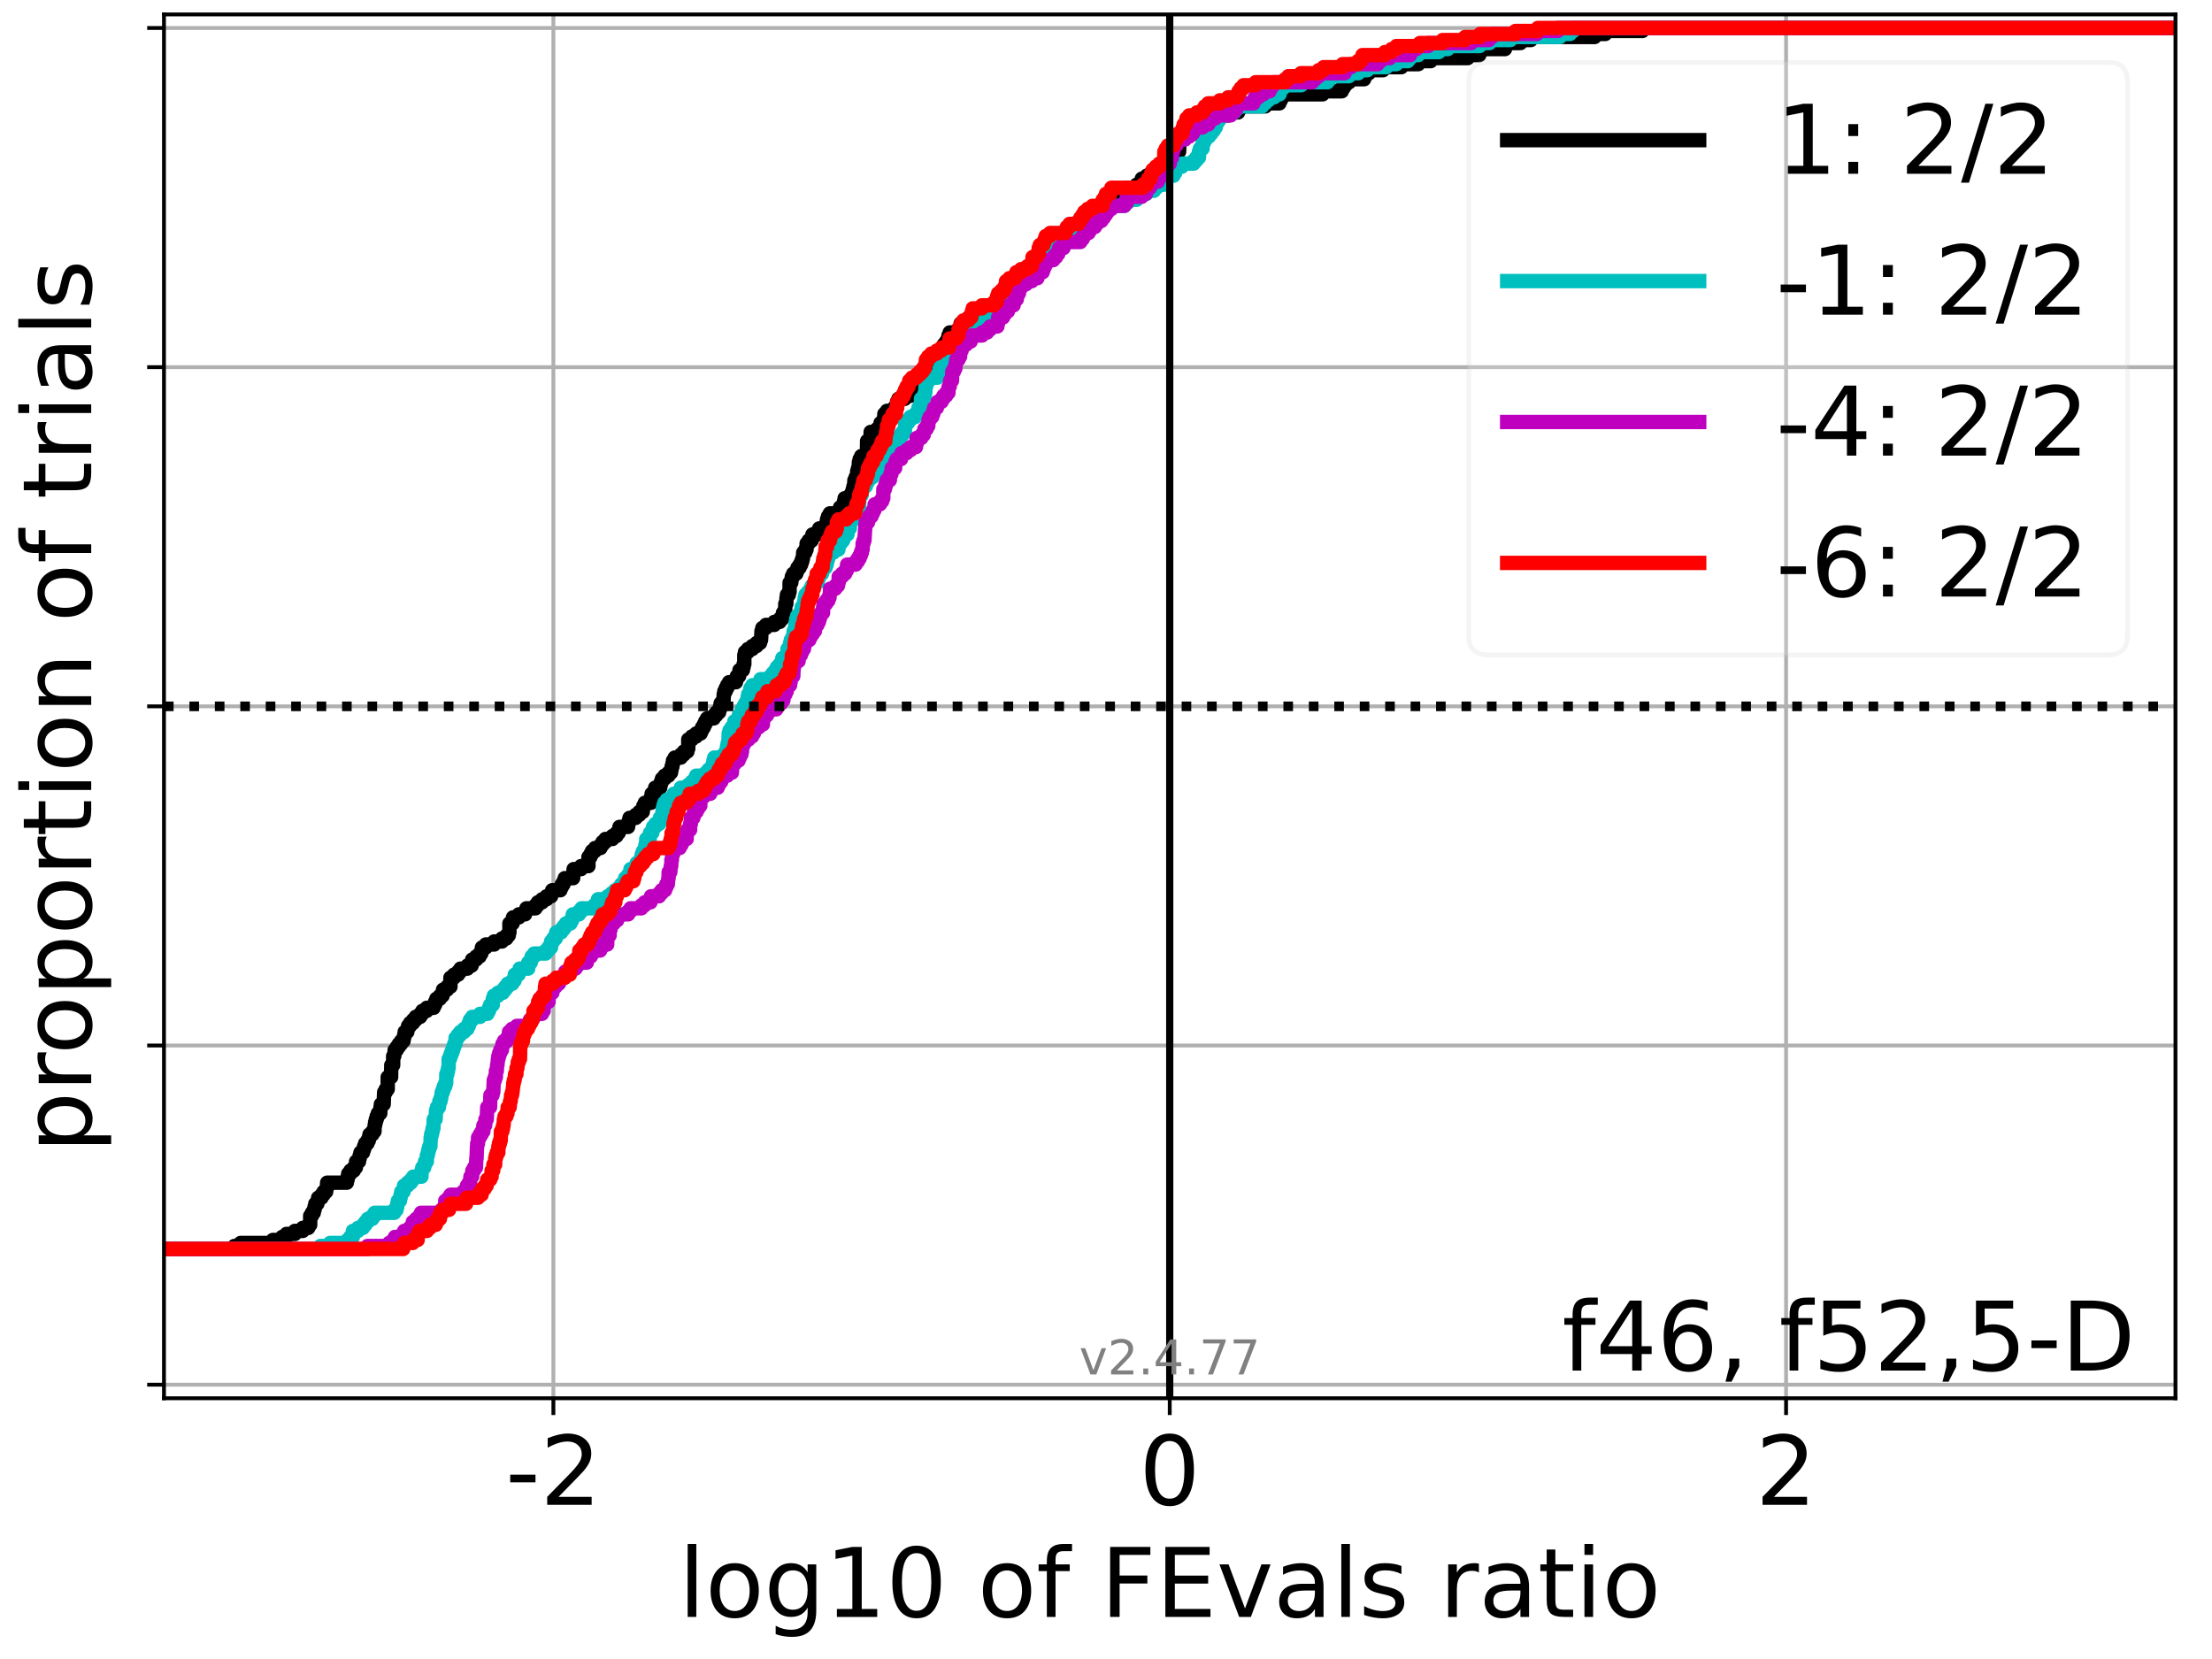 <?xml version="1.0" encoding="utf-8" standalone="no"?>
<!DOCTYPE svg PUBLIC "-//W3C//DTD SVG 1.1//EN"
  "http://www.w3.org/Graphics/SVG/1.1/DTD/svg11.dtd">
<!-- Created with matplotlib (https://matplotlib.org/) -->
<svg height="345.6pt" version="1.1" viewBox="0 0 460.8 345.6" width="460.8pt" xmlns="http://www.w3.org/2000/svg" xmlns:xlink="http://www.w3.org/1999/xlink">
 <defs>
  <style type="text/css">*{stroke-linecap:butt;stroke-linejoin:round;}</style>
 </defs>
 <g id="figure_1">
  <g id="patch_1">
   <path d="M 0 345.6 
L 460.8 345.6 
L 460.8 0 
L 0 0 
z
" style="fill:#ffffff;"/>
  </g>
  <g id="axes_1">
   <g id="patch_2">
    <path d="M 34.16 291.28 
L 453.192 291.28 
L 453.192 3 
L 34.16 3 
z
" style="fill:#ffffff;"/>
   </g>
   <g id="matplotlib.axis_1">
    <g id="xtick_1">
     <g id="line2d_1">
      <path clip-path="url(#pbfc923b7b5)" d="M 115.28 291.28 
L 115.28 3 
" style="fill:none;stroke:#b0b0b0;stroke-linecap:square;stroke-width:0.8;"/>
     </g>
     <g id="line2d_2">
      <defs>
       <path d="M 0 0 
L 0 3.5 
" id="mda4d4aa7a1" style="stroke:#000000;stroke-width:0.8;"/>
      </defs>
      <g>
       <use style="stroke:#000000;stroke-width:0.8;" x="115.28" xlink:href="#mda4d4aa7a1" y="291.28"/>
      </g>
     </g>
     <g id="text_1">
      <!-- -2 -->
      <g transform="translate(105.31 313.477)scale(0.2 -0.2)">
       <defs>
        <path d="M 4.891 31.391 
L 31.203 31.391 
L 31.203 23.391 
L 4.891 23.391 
z
" id="DejaVuSans-45"/>
        <path d="M 19.188 8.297 
L 53.609 8.297 
L 53.609 0 
L 7.328 0 
L 7.328 8.297 
Q 12.938 14.109 22.625 23.891 
Q 32.328 33.688 34.812 36.531 
Q 39.547 41.844 41.422 45.531 
Q 43.312 49.219 43.312 52.781 
Q 43.312 58.594 39.234 62.25 
Q 35.156 65.922 28.609 65.922 
Q 23.969 65.922 18.812 64.312 
Q 13.672 62.703 7.812 59.422 
L 7.812 69.391 
Q 13.766 71.781 18.938 73 
Q 24.125 74.219 28.422 74.219 
Q 39.75 74.219 46.484 68.547 
Q 53.219 62.891 53.219 53.422 
Q 53.219 48.922 51.531 44.891 
Q 49.859 40.875 45.406 35.406 
Q 44.188 33.984 37.641 27.219 
Q 31.109 20.453 19.188 8.297 
z
" id="DejaVuSans-50"/>
       </defs>
       <use xlink:href="#DejaVuSans-45"/>
       <use x="36.084" xlink:href="#DejaVuSans-50"/>
      </g>
     </g>
    </g>
    <g id="xtick_2">
     <g id="line2d_3">
      <path clip-path="url(#pbfc923b7b5)" d="M 243.676 291.28 
L 243.676 3 
" style="fill:none;stroke:#b0b0b0;stroke-linecap:square;stroke-width:0.8;"/>
     </g>
     <g id="line2d_4">
      <g>
       <use style="stroke:#000000;stroke-width:0.8;" x="243.676" xlink:href="#mda4d4aa7a1" y="291.28"/>
      </g>
     </g>
     <g id="text_2">
      <!-- 0 -->
      <g transform="translate(237.314 313.477)scale(0.2 -0.2)">
       <defs>
        <path d="M 31.781 66.406 
Q 24.172 66.406 20.328 58.906 
Q 16.5 51.422 16.5 36.375 
Q 16.5 21.391 20.328 13.891 
Q 24.172 6.391 31.781 6.391 
Q 39.453 6.391 43.281 13.891 
Q 47.125 21.391 47.125 36.375 
Q 47.125 51.422 43.281 58.906 
Q 39.453 66.406 31.781 66.406 
z
M 31.781 74.219 
Q 44.047 74.219 50.516 64.516 
Q 56.984 54.828 56.984 36.375 
Q 56.984 17.969 50.516 8.266 
Q 44.047 -1.422 31.781 -1.422 
Q 19.531 -1.422 13.062 8.266 
Q 6.594 17.969 6.594 36.375 
Q 6.594 54.828 13.062 64.516 
Q 19.531 74.219 31.781 74.219 
z
" id="DejaVuSans-48"/>
       </defs>
       <use xlink:href="#DejaVuSans-48"/>
      </g>
     </g>
    </g>
    <g id="xtick_3">
     <g id="line2d_5">
      <path clip-path="url(#pbfc923b7b5)" d="M 372.072 291.28 
L 372.072 3 
" style="fill:none;stroke:#b0b0b0;stroke-linecap:square;stroke-width:0.8;"/>
     </g>
     <g id="line2d_6">
      <g>
       <use style="stroke:#000000;stroke-width:0.8;" x="372.072" xlink:href="#mda4d4aa7a1" y="291.28"/>
      </g>
     </g>
     <g id="text_3">
      <!-- 2 -->
      <g transform="translate(365.709 313.477)scale(0.2 -0.2)">
       <use xlink:href="#DejaVuSans-50"/>
      </g>
     </g>
    </g>
    <g id="text_4">
     <!-- log10 of FEvals ratio -->
     <g transform="translate(141.371 336.833)scale(0.2 -0.2)">
      <defs>
       <path d="M 9.422 75.984 
L 18.406 75.984 
L 18.406 0 
L 9.422 0 
z
" id="DejaVuSans-108"/>
       <path d="M 30.609 48.391 
Q 23.391 48.391 19.188 42.75 
Q 14.984 37.109 14.984 27.297 
Q 14.984 17.484 19.156 11.844 
Q 23.344 6.203 30.609 6.203 
Q 37.797 6.203 41.984 11.859 
Q 46.188 17.531 46.188 27.297 
Q 46.188 37.016 41.984 42.703 
Q 37.797 48.391 30.609 48.391 
z
M 30.609 56 
Q 42.328 56 49.016 48.375 
Q 55.719 40.766 55.719 27.297 
Q 55.719 13.875 49.016 6.219 
Q 42.328 -1.422 30.609 -1.422 
Q 18.844 -1.422 12.172 6.219 
Q 5.516 13.875 5.516 27.297 
Q 5.516 40.766 12.172 48.375 
Q 18.844 56 30.609 56 
z
" id="DejaVuSans-111"/>
       <path d="M 45.406 27.984 
Q 45.406 37.75 41.375 43.109 
Q 37.359 48.484 30.078 48.484 
Q 22.859 48.484 18.828 43.109 
Q 14.797 37.75 14.797 27.984 
Q 14.797 18.266 18.828 12.891 
Q 22.859 7.516 30.078 7.516 
Q 37.359 7.516 41.375 12.891 
Q 45.406 18.266 45.406 27.984 
z
M 54.391 6.781 
Q 54.391 -7.172 48.188 -13.984 
Q 42 -20.797 29.203 -20.797 
Q 24.469 -20.797 20.266 -20.094 
Q 16.062 -19.391 12.109 -17.922 
L 12.109 -9.188 
Q 16.062 -11.328 19.922 -12.344 
Q 23.781 -13.375 27.781 -13.375 
Q 36.625 -13.375 41.016 -8.766 
Q 45.406 -4.156 45.406 5.172 
L 45.406 9.625 
Q 42.625 4.781 38.281 2.391 
Q 33.938 0 27.875 0 
Q 17.828 0 11.672 7.656 
Q 5.516 15.328 5.516 27.984 
Q 5.516 40.672 11.672 48.328 
Q 17.828 56 27.875 56 
Q 33.938 56 38.281 53.609 
Q 42.625 51.219 45.406 46.391 
L 45.406 54.688 
L 54.391 54.688 
z
" id="DejaVuSans-103"/>
       <path d="M 12.406 8.297 
L 28.516 8.297 
L 28.516 63.922 
L 10.984 60.406 
L 10.984 69.391 
L 28.422 72.906 
L 38.281 72.906 
L 38.281 8.297 
L 54.391 8.297 
L 54.391 0 
L 12.406 0 
z
" id="DejaVuSans-49"/>
       <path id="DejaVuSans-32"/>
       <path d="M 37.109 75.984 
L 37.109 68.5 
L 28.516 68.5 
Q 23.688 68.5 21.797 66.547 
Q 19.922 64.594 19.922 59.516 
L 19.922 54.688 
L 34.719 54.688 
L 34.719 47.703 
L 19.922 47.703 
L 19.922 0 
L 10.891 0 
L 10.891 47.703 
L 2.297 47.703 
L 2.297 54.688 
L 10.891 54.688 
L 10.891 58.5 
Q 10.891 67.625 15.141 71.797 
Q 19.391 75.984 28.609 75.984 
z
" id="DejaVuSans-102"/>
       <path d="M 9.812 72.906 
L 51.703 72.906 
L 51.703 64.594 
L 19.672 64.594 
L 19.672 43.109 
L 48.578 43.109 
L 48.578 34.812 
L 19.672 34.812 
L 19.672 0 
L 9.812 0 
z
" id="DejaVuSans-70"/>
       <path d="M 9.812 72.906 
L 55.906 72.906 
L 55.906 64.594 
L 19.672 64.594 
L 19.672 43.016 
L 54.391 43.016 
L 54.391 34.719 
L 19.672 34.719 
L 19.672 8.297 
L 56.781 8.297 
L 56.781 0 
L 9.812 0 
z
" id="DejaVuSans-69"/>
       <path d="M 2.984 54.688 
L 12.5 54.688 
L 29.594 8.797 
L 46.688 54.688 
L 56.203 54.688 
L 35.688 0 
L 23.484 0 
z
" id="DejaVuSans-118"/>
       <path d="M 34.281 27.484 
Q 23.391 27.484 19.188 25 
Q 14.984 22.516 14.984 16.5 
Q 14.984 11.719 18.141 8.906 
Q 21.297 6.109 26.703 6.109 
Q 34.188 6.109 38.703 11.406 
Q 43.219 16.703 43.219 25.484 
L 43.219 27.484 
z
M 52.203 31.203 
L 52.203 0 
L 43.219 0 
L 43.219 8.297 
Q 40.141 3.328 35.547 0.953 
Q 30.953 -1.422 24.312 -1.422 
Q 15.922 -1.422 10.953 3.297 
Q 6 8.016 6 15.922 
Q 6 25.141 12.172 29.828 
Q 18.359 34.516 30.609 34.516 
L 43.219 34.516 
L 43.219 35.406 
Q 43.219 41.609 39.141 45 
Q 35.062 48.391 27.688 48.391 
Q 23 48.391 18.547 47.266 
Q 14.109 46.141 10.016 43.891 
L 10.016 52.203 
Q 14.938 54.109 19.578 55.047 
Q 24.219 56 28.609 56 
Q 40.484 56 46.344 49.844 
Q 52.203 43.703 52.203 31.203 
z
" id="DejaVuSans-97"/>
       <path d="M 44.281 53.078 
L 44.281 44.578 
Q 40.484 46.531 36.375 47.5 
Q 32.281 48.484 27.875 48.484 
Q 21.188 48.484 17.844 46.438 
Q 14.5 44.391 14.5 40.281 
Q 14.5 37.156 16.891 35.375 
Q 19.281 33.594 26.516 31.984 
L 29.594 31.297 
Q 39.156 29.25 43.188 25.516 
Q 47.219 21.781 47.219 15.094 
Q 47.219 7.469 41.188 3.016 
Q 35.156 -1.422 24.609 -1.422 
Q 20.219 -1.422 15.453 -0.562 
Q 10.688 0.297 5.422 2 
L 5.422 11.281 
Q 10.406 8.688 15.234 7.391 
Q 20.062 6.109 24.812 6.109 
Q 31.156 6.109 34.562 8.281 
Q 37.984 10.453 37.984 14.406 
Q 37.984 18.062 35.516 20.016 
Q 33.062 21.969 24.703 23.781 
L 21.578 24.516 
Q 13.234 26.266 9.516 29.906 
Q 5.812 33.547 5.812 39.891 
Q 5.812 47.609 11.281 51.797 
Q 16.75 56 26.812 56 
Q 31.781 56 36.172 55.266 
Q 40.578 54.547 44.281 53.078 
z
" id="DejaVuSans-115"/>
       <path d="M 41.109 46.297 
Q 39.594 47.172 37.812 47.578 
Q 36.031 48 33.891 48 
Q 26.266 48 22.188 43.047 
Q 18.109 38.094 18.109 28.812 
L 18.109 0 
L 9.078 0 
L 9.078 54.688 
L 18.109 54.688 
L 18.109 46.188 
Q 20.953 51.172 25.484 53.578 
Q 30.031 56 36.531 56 
Q 37.453 56 38.578 55.875 
Q 39.703 55.766 41.062 55.516 
z
" id="DejaVuSans-114"/>
       <path d="M 18.312 70.219 
L 18.312 54.688 
L 36.812 54.688 
L 36.812 47.703 
L 18.312 47.703 
L 18.312 18.016 
Q 18.312 11.328 20.141 9.422 
Q 21.969 7.516 27.594 7.516 
L 36.812 7.516 
L 36.812 0 
L 27.594 0 
Q 17.188 0 13.234 3.875 
Q 9.281 7.766 9.281 18.016 
L 9.281 47.703 
L 2.688 47.703 
L 2.688 54.688 
L 9.281 54.688 
L 9.281 70.219 
z
" id="DejaVuSans-116"/>
       <path d="M 9.422 54.688 
L 18.406 54.688 
L 18.406 0 
L 9.422 0 
z
M 9.422 75.984 
L 18.406 75.984 
L 18.406 64.594 
L 9.422 64.594 
z
" id="DejaVuSans-105"/>
      </defs>
      <use xlink:href="#DejaVuSans-108"/>
      <use x="27.783" xlink:href="#DejaVuSans-111"/>
      <use x="88.965" xlink:href="#DejaVuSans-103"/>
      <use x="152.441" xlink:href="#DejaVuSans-49"/>
      <use x="216.064" xlink:href="#DejaVuSans-48"/>
      <use x="279.688" xlink:href="#DejaVuSans-32"/>
      <use x="311.475" xlink:href="#DejaVuSans-111"/>
      <use x="372.656" xlink:href="#DejaVuSans-102"/>
      <use x="407.861" xlink:href="#DejaVuSans-32"/>
      <use x="439.648" xlink:href="#DejaVuSans-70"/>
      <use x="497.168" xlink:href="#DejaVuSans-69"/>
      <use x="560.352" xlink:href="#DejaVuSans-118"/>
      <use x="619.531" xlink:href="#DejaVuSans-97"/>
      <use x="680.811" xlink:href="#DejaVuSans-108"/>
      <use x="708.594" xlink:href="#DejaVuSans-115"/>
      <use x="760.693" xlink:href="#DejaVuSans-32"/>
      <use x="792.48" xlink:href="#DejaVuSans-114"/>
      <use x="833.594" xlink:href="#DejaVuSans-97"/>
      <use x="894.873" xlink:href="#DejaVuSans-116"/>
      <use x="934.082" xlink:href="#DejaVuSans-105"/>
      <use x="961.865" xlink:href="#DejaVuSans-111"/>
     </g>
    </g>
   </g>
   <g id="matplotlib.axis_2">
    <g id="ytick_1">
     <g id="line2d_7">
      <path clip-path="url(#pbfc923b7b5)" d="M 34.16 288.454 
L 453.192 288.454 
" style="fill:none;stroke:#b0b0b0;stroke-linecap:square;stroke-width:0.8;"/>
     </g>
     <g id="line2d_8">
      <defs>
       <path d="M 0 0 
L -3.5 0 
" id="m60d28dc46a" style="stroke:#000000;stroke-width:0.8;"/>
      </defs>
      <g>
       <use style="stroke:#000000;stroke-width:0.8;" x="34.16" xlink:href="#m60d28dc46a" y="288.454"/>
      </g>
     </g>
    </g>
    <g id="ytick_2">
     <g id="line2d_9">
      <path clip-path="url(#pbfc923b7b5)" d="M 34.16 217.797 
L 453.192 217.797 
" style="fill:none;stroke:#b0b0b0;stroke-linecap:square;stroke-width:0.8;"/>
     </g>
     <g id="line2d_10">
      <g>
       <use style="stroke:#000000;stroke-width:0.8;" x="34.16" xlink:href="#m60d28dc46a" y="217.797"/>
      </g>
     </g>
    </g>
    <g id="ytick_3">
     <g id="line2d_11">
      <path clip-path="url(#pbfc923b7b5)" d="M 34.16 147.14 
L 453.192 147.14 
" style="fill:none;stroke:#b0b0b0;stroke-linecap:square;stroke-width:0.8;"/>
     </g>
     <g id="line2d_12">
      <g>
       <use style="stroke:#000000;stroke-width:0.8;" x="34.16" xlink:href="#m60d28dc46a" y="147.14"/>
      </g>
     </g>
    </g>
    <g id="ytick_4">
     <g id="line2d_13">
      <path clip-path="url(#pbfc923b7b5)" d="M 34.16 76.483 
L 453.192 76.483 
" style="fill:none;stroke:#b0b0b0;stroke-linecap:square;stroke-width:0.8;"/>
     </g>
     <g id="line2d_14">
      <g>
       <use style="stroke:#000000;stroke-width:0.8;" x="34.16" xlink:href="#m60d28dc46a" y="76.483"/>
      </g>
     </g>
    </g>
    <g id="ytick_5">
     <g id="line2d_15">
      <path clip-path="url(#pbfc923b7b5)" d="M 34.16 5.826 
L 453.192 5.826 
" style="fill:none;stroke:#b0b0b0;stroke-linecap:square;stroke-width:0.8;"/>
     </g>
     <g id="line2d_16">
      <g>
       <use style="stroke:#000000;stroke-width:0.8;" x="34.16" xlink:href="#m60d28dc46a" y="5.826"/>
      </g>
     </g>
    </g>
    <g id="text_5">
     <!-- proportion of trials -->
     <g transform="translate(19.001 240.146)rotate(-90)scale(0.2 -0.2)">
      <defs>
       <path d="M 18.109 8.203 
L 18.109 -20.797 
L 9.078 -20.797 
L 9.078 54.688 
L 18.109 54.688 
L 18.109 46.391 
Q 20.953 51.266 25.266 53.625 
Q 29.594 56 35.594 56 
Q 45.562 56 51.781 48.094 
Q 58.016 40.188 58.016 27.297 
Q 58.016 14.406 51.781 6.484 
Q 45.562 -1.422 35.594 -1.422 
Q 29.594 -1.422 25.266 0.953 
Q 20.953 3.328 18.109 8.203 
z
M 48.688 27.297 
Q 48.688 37.203 44.609 42.844 
Q 40.531 48.484 33.406 48.484 
Q 26.266 48.484 22.188 42.844 
Q 18.109 37.203 18.109 27.297 
Q 18.109 17.391 22.188 11.75 
Q 26.266 6.109 33.406 6.109 
Q 40.531 6.109 44.609 11.75 
Q 48.688 17.391 48.688 27.297 
z
" id="DejaVuSans-112"/>
       <path d="M 54.891 33.016 
L 54.891 0 
L 45.906 0 
L 45.906 32.719 
Q 45.906 40.484 42.875 44.328 
Q 39.844 48.188 33.797 48.188 
Q 26.516 48.188 22.312 43.547 
Q 18.109 38.922 18.109 30.906 
L 18.109 0 
L 9.078 0 
L 9.078 54.688 
L 18.109 54.688 
L 18.109 46.188 
Q 21.344 51.125 25.703 53.562 
Q 30.078 56 35.797 56 
Q 45.219 56 50.047 50.172 
Q 54.891 44.344 54.891 33.016 
z
" id="DejaVuSans-110"/>
      </defs>
      <use xlink:href="#DejaVuSans-112"/>
      <use x="63.477" xlink:href="#DejaVuSans-114"/>
      <use x="102.34" xlink:href="#DejaVuSans-111"/>
      <use x="163.521" xlink:href="#DejaVuSans-112"/>
      <use x="226.998" xlink:href="#DejaVuSans-111"/>
      <use x="288.18" xlink:href="#DejaVuSans-114"/>
      <use x="329.293" xlink:href="#DejaVuSans-116"/>
      <use x="368.502" xlink:href="#DejaVuSans-105"/>
      <use x="396.285" xlink:href="#DejaVuSans-111"/>
      <use x="457.467" xlink:href="#DejaVuSans-110"/>
      <use x="520.846" xlink:href="#DejaVuSans-32"/>
      <use x="552.633" xlink:href="#DejaVuSans-111"/>
      <use x="613.814" xlink:href="#DejaVuSans-102"/>
      <use x="649.02" xlink:href="#DejaVuSans-32"/>
      <use x="680.807" xlink:href="#DejaVuSans-116"/>
      <use x="720.016" xlink:href="#DejaVuSans-114"/>
      <use x="761.129" xlink:href="#DejaVuSans-105"/>
      <use x="788.912" xlink:href="#DejaVuSans-97"/>
      <use x="850.191" xlink:href="#DejaVuSans-108"/>
      <use x="877.975" xlink:href="#DejaVuSans-115"/>
     </g>
    </g>
   </g>
   <g id="line2d_17">
    <path clip-path="url(#pbfc923b7b5)" d="M 34.16 260.191 
L 48.826 260.191 
L 48.826 259.563 
L 50.123 259.563 
L 50.123 258.935 
L 56.847 258.935 
L 56.847 258.307 
L 58.771 258.307 
L 58.771 257.679 
L 59.685 257.679 
L 59.685 257.051 
L 61.428 257.051 
L 61.428 256.423 
L 63.068 256.423 
L 63.068 255.795 
L 64.233 255.795 
L 64.233 255.166 
L 64.618 255.166 
L 64.618 253.282 
L 64.977 253.282 
L 64.977 252.654 
L 65.361 252.654 
L 65.361 252.026 
L 65.53 252.026 
L 65.53 251.398 
L 65.683 251.398 
L 65.683 250.77 
L 66.115 250.77 
L 66.115 250.142 
L 66.274 250.142 
L 66.274 249.514 
L 66.98 249.514 
L 66.98 248.886 
L 67.412 248.886 
L 67.412 248.258 
L 67.946 248.258 
L 67.946 247.63 
L 68.073 247.63 
L 68.152 246.374 
L 72.254 246.374 
L 72.254 245.746 
L 72.417 245.746 
L 72.417 245.118 
L 72.544 245.118 
L 72.544 244.489 
L 72.998 244.489 
L 72.998 243.861 
L 73.704 243.861 
L 73.704 243.233 
L 74.135 243.233 
L 74.178 241.977 
L 74.785 241.977 
L 74.785 241.349 
L 74.922 241.349 
L 74.922 240.721 
L 75.092 240.721 
L 75.092 240.093 
L 75.628 240.093 
L 75.628 239.465 
L 75.836 239.465 
L 75.836 238.837 
L 76.059 238.837 
L 76.059 238.209 
L 76.542 238.209 
L 76.542 237.581 
L 76.835 237.581 
L 76.835 236.953 
L 76.973 236.953 
L 76.973 236.325 
L 77.579 236.325 
L 77.579 235.697 
L 78.012 235.697 
L 78.042 234.44 
L 78.138 234.44 
L 78.138 233.812 
L 78.285 233.812 
L 78.285 233.184 
L 78.475 233.184 
L 78.475 232.556 
L 78.716 232.556 
L 78.716 231.928 
L 79.219 231.928 
L 79.256 230.672 
L 79.339 230.672 
L 79.339 230.044 
L 79.925 230.044 
L 80.025 227.532 
L 80.357 227.532 
L 80.357 226.904 
L 80.768 226.904 
L 80.769 224.392 
L 81.475 224.392 
L 81.512 221.879 
L 81.906 221.879 
L 81.906 219.995 
L 82.133 219.995 
L 82.218 218.739 
L 82.65 218.739 
L 82.65 218.111 
L 83.067 218.111 
L 83.067 217.483 
L 83.559 217.483 
L 83.559 216.855 
L 84.064 216.855 
L 84.064 216.227 
L 84.19 216.227 
L 84.19 215.599 
L 84.303 215.599 
L 84.303 214.971 
L 84.851 214.971 
L 84.851 214.343 
L 85.009 214.343 
L 85.009 213.714 
L 85.44 213.714 
L 85.44 213.086 
L 86.063 213.086 
L 86.063 212.458 
L 86.603 212.458 
L 86.603 211.83 
L 87.538 211.83 
L 87.538 211.202 
L 87.986 211.202 
L 87.986 210.574 
L 88.901 210.574 
L 88.901 209.946 
L 90.332 209.946 
L 90.332 209.318 
L 90.644 209.318 
L 90.644 208.69 
L 90.903 208.69 
L 90.903 208.062 
L 91.629 208.062 
L 91.629 207.434 
L 92.198 207.434 
L 92.284 206.178 
L 93.133 206.178 
L 93.133 205.55 
L 93.833 205.55 
L 93.833 203.665 
L 94.577 203.665 
L 94.577 203.037 
L 95.432 203.037 
L 95.432 202.409 
L 95.918 202.409 
L 95.918 201.781 
L 97.367 201.781 
L 97.367 201.153 
L 98.25 201.153 
L 98.353 199.897 
L 99.185 199.897 
L 99.185 199.269 
L 99.903 199.269 
L 99.903 198.641 
L 100.276 198.641 
L 100.276 198.013 
L 100.389 198.013 
L 100.389 197.385 
L 101.19 197.385 
L 101.19 196.757 
L 102.934 196.757 
L 102.934 196.129 
L 104.574 196.129 
L 104.574 195.501 
L 105.498 195.501 
L 105.498 194.873 
L 105.984 194.873 
L 105.984 194.245 
L 106.123 194.245 
L 106.123 192.36 
L 106.79 192.36 
L 106.867 191.104 
L 108.087 191.104 
L 108.087 190.476 
L 109.386 190.476 
L 109.386 189.848 
L 109.657 189.848 
L 109.657 189.22 
L 111.55 189.22 
L 111.55 188.592 
L 112.036 188.592 
L 112.036 187.964 
L 112.928 187.964 
L 112.928 187.336 
L 113.856 187.336 
L 113.856 186.708 
L 114.811 186.708 
L 114.811 186.08 
L 115.027 186.08 
L 115.027 185.452 
L 116.735 185.452 
L 116.735 184.824 
L 117.036 184.824 
L 117.036 184.196 
L 117.398 184.196 
L 117.398 183.568 
L 117.649 183.568 
L 117.649 182.939 
L 119.392 182.939 
L 119.497 181.055 
L 121.033 181.055 
L 121.033 180.427 
L 122.582 180.427 
L 122.582 178.543 
L 122.993 178.543 
L 122.993 177.915 
L 123.326 177.915 
L 123.326 177.287 
L 123.955 177.287 
L 123.955 176.659 
L 125.092 176.659 
L 125.092 176.031 
L 125.503 176.031 
L 125.503 175.403 
L 126.116 175.403 
L 126.116 174.775 
L 127.589 174.775 
L 127.589 174.147 
L 128.426 174.147 
L 128.426 173.519 
L 128.886 173.519 
L 128.886 172.891 
L 129.045 172.891 
L 129.045 172.262 
L 130.841 172.262 
L 130.841 171.634 
L 130.968 171.634 
L 130.968 171.006 
L 131.144 171.006 
L 131.144 170.378 
L 132.443 170.378 
L 132.443 169.75 
L 133.187 169.75 
L 133.187 169.122 
L 133.893 169.122 
L 133.893 168.494 
L 134.021 168.494 
L 134.021 167.866 
L 134.324 167.866 
L 134.324 167.238 
L 135.609 167.238 
L 135.616 165.982 
L 135.743 165.982 
L 135.743 165.354 
L 136.355 165.354 
L 136.355 164.726 
L 136.482 164.726 
L 136.482 164.098 
L 137.533 164.098 
L 137.533 163.47 
L 137.681 163.47 
L 137.681 162.842 
L 137.899 162.842 
L 137.899 162.213 
L 138.447 162.213 
L 138.447 161.585 
L 139.262 161.585 
L 139.262 160.957 
L 139.784 160.957 
L 139.784 160.329 
L 139.91 160.329 
L 139.91 159.701 
L 140.072 159.701 
L 140.072 159.073 
L 140.19 159.073 
L 140.19 158.445 
L 140.559 158.445 
L 140.559 157.817 
L 141.831 157.817 
L 141.831 157.189 
L 142.455 157.189 
L 142.455 156.561 
L 143.194 156.561 
L 143.194 155.933 
L 143.38 155.933 
L 143.38 154.049 
L 144.124 154.049 
L 144.124 153.421 
L 145.028 153.421 
L 145.028 152.793 
L 145.963 152.793 
L 145.963 152.164 
L 146.252 152.164 
L 146.252 151.536 
L 146.623 151.536 
L 146.623 150.908 
L 146.914 150.908 
L 146.914 150.28 
L 147.283 150.28 
L 147.283 149.652 
L 148.694 149.652 
L 148.694 149.024 
L 149.207 149.024 
L 149.207 148.396 
L 149.802 148.396 
L 149.802 147.768 
L 149.991 147.768 
L 149.991 147.14 
L 150.121 147.14 
L 150.121 146.512 
L 150.542 146.512 
L 150.542 145.884 
L 150.737 145.884 
L 150.764 144.628 
L 150.891 144.628 
L 150.891 144 
L 151.173 144 
L 151.173 143.372 
L 151.476 143.372 
L 151.476 142.744 
L 151.864 142.744 
L 151.864 142.116 
L 153.306 142.116 
L 153.306 141.487 
L 153.504 141.487 
L 153.504 140.859 
L 153.97 140.859 
L 154.05 139.603 
L 154.756 139.603 
L 154.756 138.975 
L 154.905 138.975 
L 154.905 138.347 
L 155.054 138.347 
L 155.054 136.463 
L 155.188 136.463 
L 155.188 135.835 
L 155.797 135.835 
L 155.797 135.207 
L 156.714 135.207 
L 156.714 134.579 
L 157.603 134.579 
L 157.603 133.951 
L 158.327 133.951 
L 158.327 133.323 
L 158.542 133.323 
L 158.638 131.438 
L 158.814 131.438 
L 158.814 130.81 
L 159.552 130.81 
L 159.552 130.182 
L 161.295 130.182 
L 161.295 129.554 
L 162.425 129.554 
L 162.425 128.926 
L 162.936 128.926 
L 162.936 128.298 
L 163.102 128.298 
L 163.102 127.67 
L 163.453 127.67 
L 163.453 127.042 
L 163.58 127.042 
L 163.588 125.786 
L 163.806 125.786 
L 163.841 124.53 
L 163.932 124.53 
L 163.932 123.902 
L 164.327 123.902 
L 164.327 123.274 
L 164.485 123.274 
L 164.485 121.389 
L 164.84 121.389 
L 164.95 120.133 
L 165.229 120.133 
L 165.229 119.505 
L 165.885 119.505 
L 165.885 118.877 
L 166.137 118.877 
L 166.137 118.249 
L 166.58 118.249 
L 166.58 117.621 
L 166.895 117.621 
L 166.895 116.993 
L 167.115 116.993 
L 167.115 116.365 
L 167.27 116.365 
L 167.324 115.109 
L 167.756 115.109 
L 167.756 114.481 
L 168.019 114.481 
L 168.03 113.225 
L 168.461 113.225 
L 168.461 112.597 
L 169.109 112.597 
L 169.109 111.969 
L 169.235 111.969 
L 169.235 111.341 
L 170.292 111.341 
L 170.292 110.712 
L 170.645 110.712 
L 170.645 110.084 
L 172.04 110.084 
L 172.04 109.456 
L 172.167 109.456 
L 172.167 108.828 
L 172.281 108.828 
L 172.281 108.2 
L 172.49 108.2 
L 172.49 107.572 
L 172.861 107.572 
L 172.861 106.944 
L 174.785 106.944 
L 174.785 106.316 
L 175 106.316 
L 175 105.688 
L 175.699 105.688 
L 175.699 105.06 
L 175.823 105.06 
L 175.823 104.432 
L 175.948 104.432 
L 175.948 103.804 
L 177.055 103.804 
L 177.055 103.176 
L 177.442 103.176 
L 177.442 102.548 
L 177.639 102.548 
L 177.639 101.92 
L 177.795 101.92 
L 177.795 101.292 
L 177.922 101.292 
L 177.992 100.035 
L 178.25 100.035 
L 178.25 99.407 
L 178.542 99.407 
L 178.574 98.151 
L 178.736 98.151 
L 178.736 97.523 
L 178.879 97.523 
L 178.927 96.267 
L 179.083 96.267 
L 179.083 95.639 
L 179.405 95.639 
L 179.405 95.011 
L 180.388 95.011 
L 180.388 94.383 
L 180.597 94.383 
L 180.632 91.871 
L 181.223 91.871 
L 181.223 91.243 
L 181.337 91.243 
L 181.376 89.986 
L 182.697 89.986 
L 182.697 89.358 
L 183.295 89.358 
L 183.295 88.73 
L 183.436 88.73 
L 183.436 88.102 
L 184.009 88.102 
L 184.009 87.474 
L 184.166 87.474 
L 184.23 86.218 
L 184.765 86.218 
L 184.765 85.59 
L 186.226 85.59 
L 186.226 84.962 
L 186.85 84.962 
L 186.864 83.706 
L 187.161 83.706 
L 187.161 83.078 
L 188.48 83.078 
L 188.48 82.45 
L 189.693 82.45 
L 189.693 81.822 
L 189.82 81.822 
L 189.82 81.194 
L 190.939 81.194 
L 190.939 80.566 
L 191.292 80.566 
L 191.292 79.937 
L 191.425 79.937 
L 191.425 79.309 
L 191.625 79.309 
L 191.625 78.681 
L 191.778 78.681 
L 191.778 78.053 
L 192.203 78.053 
L 192.203 77.425 
L 192.364 77.425 
L 192.364 76.797 
L 192.678 76.797 
L 192.678 76.169 
L 194.075 76.169 
L 194.075 75.541 
L 195.745 75.541 
L 195.798 73.657 
L 195.863 73.657 
L 195.863 73.029 
L 196.532 73.029 
L 196.595 71.773 
L 197.081 71.773 
L 197.081 71.145 
L 197.453 71.145 
L 197.453 70.517 
L 197.58 70.517 
L 197.58 69.888 
L 197.844 69.888 
L 197.844 69.26 
L 199.526 69.26 
L 199.526 68.632 
L 200.012 68.632 
L 200.012 68.004 
L 200.127 68.004 
L 200.127 67.376 
L 203.88 67.376 
L 203.88 66.748 
L 204.292 66.748 
L 204.292 66.12 
L 204.814 66.12 
L 204.892 64.864 
L 205.245 64.864 
L 205.245 64.236 
L 206.773 64.236 
L 206.773 63.608 
L 207.472 63.608 
L 207.472 62.98 
L 208.434 62.98 
L 208.434 62.352 
L 208.787 62.352 
L 208.787 61.724 
L 209.137 61.724 
L 209.137 61.096 
L 210.533 61.096 
L 210.548 59.84 
L 210.886 59.84 
L 210.886 59.211 
L 211.639 59.211 
L 211.639 58.583 
L 212.574 58.583 
L 212.645 57.327 
L 213.479 57.327 
L 213.479 56.699 
L 214.09 56.699 
L 214.09 56.071 
L 216.189 56.071 
L 216.189 55.443 
L 216.661 55.443 
L 216.661 54.815 
L 216.903 54.815 
L 216.903 54.187 
L 217.021 54.187 
L 217.115 52.931 
L 217.179 52.931 
L 217.179 52.303 
L 217.665 52.303 
L 217.665 51.675 
L 219.12 51.675 
L 219.12 51.047 
L 219.462 51.047 
L 219.462 50.419 
L 219.814 50.419 
L 219.814 49.791 
L 222.71 49.791 
L 222.71 49.162 
L 224.939 49.162 
L 224.939 48.534 
L 225.118 48.534 
L 225.118 47.906 
L 225.32 47.906 
L 225.425 46.65 
L 228.049 46.65 
L 228.049 46.022 
L 228.335 46.022 
L 228.335 45.394 
L 228.762 45.394 
L 228.762 44.766 
L 229.835 44.766 
L 229.935 43.51 
L 230.094 43.51 
L 230.094 42.882 
L 230.834 42.882 
L 230.834 42.254 
L 231.132 42.254 
L 231.132 40.998 
L 233.05 40.998 
L 233.05 40.37 
L 234.262 40.37 
L 234.262 39.742 
L 234.674 39.742 
L 234.674 39.114 
L 236.774 39.114 
L 236.774 38.485 
L 237.766 38.485 
L 237.856 37.229 
L 238.892 37.229 
L 238.892 36.601 
L 239.779 36.601 
L 239.779 35.973 
L 240.694 35.973 
L 240.694 35.345 
L 241.609 35.345 
L 241.609 34.717 
L 242.434 34.717 
L 242.437 33.461 
L 244.077 33.461 
L 244.077 32.833 
L 244.534 32.833 
L 244.534 32.205 
L 245.242 32.205 
L 245.242 31.577 
L 245.626 31.577 
L 245.702 29.065 
L 246.37 29.065 
L 246.37 28.436 
L 246.904 28.436 
L 246.904 27.808 
L 249.16 27.808 
L 249.16 27.18 
L 251.04 27.18 
L 251.04 26.552 
L 251.679 26.552 
L 251.679 25.924 
L 252.418 25.924 
L 252.418 25.296 
L 253.462 25.296 
L 253.462 24.668 
L 253.913 24.668 
L 253.913 24.04 
L 255.847 24.04 
L 255.847 23.412 
L 257.931 23.412 
L 257.931 22.784 
L 258.284 22.784 
L 258.284 22.156 
L 263.587 22.156 
L 263.587 21.528 
L 266.518 21.528 
L 266.518 20.9 
L 266.827 20.9 
L 266.827 20.272 
L 267.187 20.272 
L 267.187 19.644 
L 275.54 19.644 
L 275.54 19.016 
L 279.516 19.016 
L 279.516 18.387 
L 279.869 18.387 
L 279.869 17.759 
L 280.314 17.759 
L 280.314 17.131 
L 281.054 17.131 
L 281.054 16.503 
L 284.172 16.503 
L 284.172 15.875 
L 284.482 15.875 
L 284.482 15.247 
L 285.172 15.247 
L 285.172 14.619 
L 288.103 14.619 
L 288.103 13.991 
L 291.931 13.991 
L 291.931 13.363 
L 295.462 13.363 
L 295.462 12.735 
L 298.045 12.735 
L 298.045 12.107 
L 305.756 12.107 
L 305.756 11.479 
L 308.151 11.479 
L 308.151 10.851 
L 308.504 10.851 
L 308.504 10.223 
L 313.516 10.223 
L 313.516 9.595 
L 313.807 9.595 
L 313.807 8.967 
L 316.738 8.967 
L 316.738 8.339 
L 318.908 8.339 
L 318.908 7.71 
L 332.181 7.71 
L 332.181 7.082 
L 334.391 7.082 
L 334.391 6.454 
L 342.151 6.454 
L 342.151 5.826 
L 453.192 5.826 
L 453.192 5.826 
" style="fill:none;stroke:#000000;stroke-linecap:square;stroke-width:3;"/>
   </g>
   <g id="line2d_18">
    <path clip-path="url(#pbfc923b7b5)" style="fill:none;stroke:#000000;stroke-linecap:square;stroke-width:3;"/>
   </g>
   <g id="line2d_19">
    <path clip-path="url(#pbfc923b7b5)" d="M 34.16 260.191 
L 66.735 260.191 
L 66.735 259.563 
L 68.751 259.563 
L 68.751 258.935 
L 72.393 258.935 
L 72.393 258.307 
L 72.956 258.307 
L 72.956 257.679 
L 73.508 257.679 
L 73.508 256.423 
L 74.581 256.423 
L 74.581 255.795 
L 75.613 255.795 
L 75.613 255.166 
L 76.116 255.166 
L 76.116 254.538 
L 76.609 254.538 
L 76.609 253.91 
L 77.571 253.91 
L 77.571 253.282 
L 78.039 253.282 
L 78.039 252.654 
L 82.143 252.654 
L 82.143 252.026 
L 82.609 252.026 
L 82.609 251.398 
L 82.753 251.398 
L 82.753 250.77 
L 82.886 250.77 
L 82.886 250.142 
L 83.315 250.142 
L 83.315 249.514 
L 83.458 249.514 
L 83.458 248.886 
L 83.586 248.886 
L 83.586 248.258 
L 84.065 248.258 
L 84.16 247.002 
L 84.902 247.002 
L 84.902 246.374 
L 85.602 246.374 
L 85.602 245.746 
L 86.081 245.746 
L 86.081 245.118 
L 87.801 245.118 
L 87.812 243.861 
L 87.955 243.861 
L 87.955 243.233 
L 88.365 243.233 
L 88.365 242.605 
L 88.544 242.605 
L 88.544 241.977 
L 88.917 241.977 
L 88.917 240.721 
L 89.107 240.721 
L 89.107 240.093 
L 89.244 240.093 
L 89.244 239.465 
L 89.416 239.465 
L 89.416 238.837 
L 89.659 238.837 
L 89.723 236.953 
L 89.807 236.953 
L 89.807 236.325 
L 89.989 236.325 
L 89.989 235.697 
L 90.122 235.697 
L 90.122 235.069 
L 90.286 235.069 
L 90.359 233.184 
L 90.732 233.184 
L 90.839 231.3 
L 91.022 231.3 
L 91.022 230.672 
L 91.432 230.672 
L 91.524 229.416 
L 91.764 229.416 
L 91.764 228.788 
L 91.911 228.788 
L 92.018 227.532 
L 92.267 227.532 
L 92.267 226.904 
L 92.464 226.904 
L 92.464 226.276 
L 92.76 226.276 
L 92.76 225.648 
L 92.944 225.648 
L 92.979 223.763 
L 93.19 223.763 
L 93.19 223.135 
L 93.333 223.135 
L 93.333 222.507 
L 93.446 222.507 
L 93.46 220.623 
L 93.722 220.623 
L 93.722 219.995 
L 93.94 219.995 
L 93.94 219.367 
L 94.19 219.367 
L 94.19 218.739 
L 94.422 218.739 
L 94.422 218.111 
L 94.619 218.111 
L 94.619 217.483 
L 94.89 217.483 
L 94.901 216.227 
L 95.37 216.227 
L 95.37 215.599 
L 95.887 215.599 
L 95.887 214.971 
L 96.661 214.971 
L 96.661 214.343 
L 97.367 214.343 
L 97.367 213.714 
L 97.667 213.714 
L 97.667 213.086 
L 97.903 213.086 
L 97.903 212.458 
L 98.372 212.458 
L 98.372 211.83 
L 99.997 211.83 
L 99.997 211.202 
L 101.545 211.202 
L 101.545 210.574 
L 101.863 210.574 
L 101.863 209.946 
L 102.108 209.946 
L 102.108 209.318 
L 102.66 209.318 
L 102.66 208.062 
L 102.869 208.062 
L 102.869 207.434 
L 103.733 207.434 
L 103.733 206.806 
L 104.766 206.806 
L 104.766 206.178 
L 105.268 206.178 
L 105.268 205.55 
L 105.761 205.55 
L 105.761 204.922 
L 106.723 204.922 
L 106.723 204.294 
L 107.192 204.294 
L 107.241 203.037 
L 108.016 203.037 
L 108.016 202.409 
L 108.247 202.409 
L 108.247 201.781 
L 110.033 201.781 
L 110.034 200.525 
L 110.563 200.525 
L 110.563 199.897 
L 110.74 199.897 
L 110.74 199.269 
L 111.269 199.269 
L 111.269 198.641 
L 113.674 198.641 
L 113.674 198.013 
L 114.238 198.013 
L 114.238 197.385 
L 114.79 197.385 
L 114.79 196.129 
L 115.236 196.129 
L 115.236 195.501 
L 115.765 195.501 
L 115.862 194.245 
L 116.895 194.245 
L 116.895 193.617 
L 117.397 193.617 
L 117.397 192.988 
L 117.891 192.988 
L 117.891 192.36 
L 118.852 192.36 
L 118.852 191.732 
L 119.189 191.732 
L 119.189 191.104 
L 119.321 191.104 
L 119.321 190.476 
L 120.614 190.476 
L 120.614 189.848 
L 121.143 189.848 
L 121.143 189.22 
L 123.782 189.22 
L 123.782 188.592 
L 124.488 188.592 
L 124.565 187.336 
L 126.582 187.336 
L 126.582 186.708 
L 127.423 186.708 
L 127.423 186.08 
L 128.129 186.08 
L 128.129 185.452 
L 128.984 185.452 
L 128.984 184.824 
L 129.427 184.824 
L 129.427 184.196 
L 130.133 184.196 
L 130.224 182.939 
L 130.787 182.939 
L 130.787 182.311 
L 131.339 182.311 
L 131.339 181.055 
L 132.411 181.055 
L 132.411 180.427 
L 132.625 180.427 
L 132.625 179.799 
L 133.444 179.799 
L 133.444 179.171 
L 133.56 179.171 
L 133.56 178.543 
L 133.703 178.543 
L 133.703 177.915 
L 133.946 177.915 
L 133.946 177.287 
L 134.362 177.287 
L 134.44 176.031 
L 134.597 176.031 
L 134.629 174.775 
L 135.34 174.775 
L 135.401 173.519 
L 135.87 173.519 
L 135.87 172.891 
L 136.04 172.891 
L 136.04 172.262 
L 136.519 172.262 
L 136.519 171.634 
L 137.319 171.634 
L 137.319 171.006 
L 137.462 171.006 
L 137.462 170.378 
L 137.915 170.378 
L 138.004 169.122 
L 138.058 169.122 
L 138.058 168.494 
L 138.202 168.494 
L 138.202 167.866 
L 138.381 167.866 
L 138.381 167.238 
L 138.908 167.238 
L 138.908 166.61 
L 140.008 166.61 
L 140.008 165.982 
L 140.367 165.982 
L 140.367 165.354 
L 141.681 165.354 
L 141.681 164.726 
L 141.824 164.726 
L 141.824 164.098 
L 143.405 164.098 
L 143.405 163.47 
L 144.126 163.47 
L 144.126 162.842 
L 144.722 162.842 
L 144.722 162.213 
L 145.022 162.213 
L 145.022 161.585 
L 147.038 161.585 
L 147.038 160.957 
L 147.611 160.957 
L 147.611 160.329 
L 148.341 160.329 
L 148.341 159.701 
L 148.488 159.701 
L 148.488 159.073 
L 148.617 159.073 
L 148.617 158.445 
L 148.783 158.445 
L 148.783 157.817 
L 150.68 157.817 
L 150.68 157.189 
L 151.244 157.189 
L 151.244 156.561 
L 151.37 156.561 
L 151.37 155.933 
L 151.485 155.933 
L 151.485 155.305 
L 151.621 155.305 
L 151.621 154.677 
L 151.764 154.677 
L 151.796 152.793 
L 151.966 152.793 
L 151.966 152.164 
L 152.376 152.164 
L 152.376 151.536 
L 152.868 151.536 
L 152.972 150.28 
L 153.79 150.28 
L 153.79 149.652 
L 153.901 149.652 
L 153.901 149.024 
L 154.403 149.024 
L 154.403 148.396 
L 154.532 148.396 
L 154.532 147.768 
L 154.897 147.768 
L 154.897 147.14 
L 155.232 147.14 
L 155.232 146.512 
L 155.711 146.512 
L 155.732 145.256 
L 155.858 145.256 
L 155.858 144.628 
L 156.195 144.628 
L 156.195 144 
L 156.327 144 
L 156.327 143.372 
L 156.738 143.372 
L 156.738 142.744 
L 158.212 142.744 
L 158.212 142.116 
L 158.428 142.116 
L 158.428 141.487 
L 160.47 141.487 
L 160.47 140.859 
L 160.984 140.859 
L 160.984 140.231 
L 161.513 140.231 
L 161.513 139.603 
L 161.854 139.603 
L 161.854 138.975 
L 162.417 138.975 
L 162.417 138.347 
L 162.969 138.347 
L 162.969 137.091 
L 163.901 137.091 
L 163.901 136.463 
L 164.041 136.463 
L 164.044 135.207 
L 164.438 135.207 
L 164.438 134.579 
L 164.581 134.579 
L 164.581 133.951 
L 164.743 133.951 
L 164.743 133.323 
L 165.074 133.323 
L 165.074 132.695 
L 165.272 132.695 
L 165.339 131.438 
L 165.577 131.438 
L 165.672 130.182 
L 165.771 130.182 
L 165.869 128.926 
L 166.07 128.926 
L 166.07 128.298 
L 166.678 128.298 
L 166.678 127.67 
L 166.894 127.67 
L 166.894 127.042 
L 167.032 127.042 
L 167.032 126.414 
L 167.5 126.414 
L 167.533 125.158 
L 167.636 125.158 
L 167.636 124.53 
L 167.787 124.53 
L 167.787 123.902 
L 168.336 123.902 
L 168.336 123.274 
L 168.816 123.274 
L 168.816 122.646 
L 169.105 122.646 
L 169.105 122.018 
L 169.634 122.018 
L 169.634 121.389 
L 170.338 121.389 
L 170.338 120.761 
L 170.482 120.761 
L 170.482 120.133 
L 170.708 120.133 
L 170.708 119.505 
L 171.245 119.505 
L 171.245 118.877 
L 171.429 118.877 
L 171.429 118.249 
L 171.992 118.249 
L 171.992 117.621 
L 172.211 117.621 
L 172.211 116.993 
L 172.354 116.993 
L 172.354 116.365 
L 172.544 116.365 
L 172.544 115.109 
L 173.617 115.109 
L 173.617 114.481 
L 174.649 114.481 
L 174.732 113.225 
L 175.152 113.225 
L 175.152 112.597 
L 175.645 112.597 
L 175.645 111.969 
L 175.831 111.969 
L 175.831 111.341 
L 176.537 111.341 
L 176.607 110.084 
L 177.019 110.084 
L 177.075 108.828 
L 177.145 108.828 
L 177.145 108.2 
L 177.952 108.2 
L 177.952 107.572 
L 178.374 107.572 
L 178.374 106.944 
L 178.489 106.944 
L 178.491 105.688 
L 178.958 105.688 
L 179.045 103.804 
L 179.088 103.804 
L 179.088 103.176 
L 179.495 103.176 
L 179.575 101.92 
L 179.663 101.92 
L 179.663 101.292 
L 180.378 101.292 
L 180.378 100.663 
L 180.637 100.663 
L 180.637 100.035 
L 181.033 100.035 
L 181.033 99.407 
L 181.803 99.407 
L 181.803 98.779 
L 182.132 98.779 
L 182.132 98.151 
L 182.729 98.151 
L 182.729 97.523 
L 182.853 97.523 
L 182.853 96.895 
L 183.819 96.895 
L 183.819 96.267 
L 184.137 96.267 
L 184.137 95.639 
L 184.39 95.639 
L 184.39 95.011 
L 184.733 95.011 
L 184.733 94.383 
L 185.396 94.383 
L 185.396 93.755 
L 186.262 93.755 
L 186.262 93.127 
L 186.412 93.127 
L 186.495 91.871 
L 187.268 91.871 
L 187.268 91.243 
L 187.461 91.243 
L 187.461 90.615 
L 188.024 90.615 
L 188.024 89.986 
L 188.499 89.986 
L 188.576 88.102 
L 189.153 88.102 
L 189.153 87.474 
L 189.649 87.474 
L 189.649 86.846 
L 190.682 86.846 
L 190.682 86.218 
L 191.184 86.218 
L 191.184 85.59 
L 191.325 85.59 
L 191.325 84.962 
L 191.677 84.962 
L 191.677 84.334 
L 191.854 84.334 
L 191.862 83.078 
L 192.391 83.078 
L 192.391 82.45 
L 192.639 82.45 
L 192.639 81.822 
L 192.767 81.822 
L 192.794 80.566 
L 192.912 80.566 
L 192.912 79.937 
L 193.108 79.937 
L 193.108 79.309 
L 193.508 79.309 
L 193.508 78.681 
L 195.251 78.681 
L 195.251 78.053 
L 195.583 78.053 
L 195.583 77.425 
L 195.726 77.425 
L 195.726 76.797 
L 195.957 76.797 
L 195.957 76.169 
L 196.212 76.169 
L 196.212 75.541 
L 196.435 75.541 
L 196.435 74.913 
L 197.274 74.913 
L 197.274 74.285 
L 197.476 74.285 
L 197.476 73.657 
L 197.66 73.657 
L 197.763 72.401 
L 197.803 72.401 
L 197.803 71.773 
L 198.292 71.773 
L 198.292 71.145 
L 198.439 71.145 
L 198.439 70.517 
L 199.635 70.517 
L 199.635 69.888 
L 200.164 69.888 
L 200.164 69.26 
L 200.453 69.26 
L 200.453 68.632 
L 202.389 68.632 
L 202.389 68.004 
L 204.467 68.004 
L 204.467 67.376 
L 205.073 67.376 
L 205.073 66.748 
L 205.61 66.748 
L 205.61 66.12 
L 205.831 66.12 
L 205.831 65.492 
L 207.214 65.492 
L 207.214 64.864 
L 208.65 64.864 
L 208.715 63.608 
L 209.252 63.608 
L 209.316 62.352 
L 209.634 62.352 
L 209.634 61.724 
L 210.64 61.724 
L 210.719 60.468 
L 211.256 60.468 
L 211.256 59.84 
L 211.511 59.84 
L 211.511 59.211 
L 211.711 59.211 
L 211.711 58.583 
L 211.994 58.583 
L 211.994 57.955 
L 212.699 57.955 
L 212.717 56.699 
L 213.383 56.699 
L 213.383 56.071 
L 215.152 56.071 
L 215.152 55.443 
L 216.669 55.443 
L 216.669 54.815 
L 217.025 54.815 
L 217.025 54.187 
L 217.156 54.187 
L 217.196 52.931 
L 218.225 52.931 
L 218.225 52.303 
L 219.029 52.303 
L 219.029 51.675 
L 219.494 51.675 
L 219.494 51.047 
L 220.031 51.047 
L 220.031 50.419 
L 222.574 50.419 
L 222.574 49.791 
L 223.007 49.791 
L 223.007 49.162 
L 223.536 49.162 
L 223.536 48.534 
L 225.084 48.534 
L 225.084 47.906 
L 225.613 47.906 
L 225.613 47.278 
L 225.931 47.278 
L 225.931 46.65 
L 226.782 46.65 
L 226.782 46.022 
L 227.804 46.022 
L 227.842 44.766 
L 229.773 44.766 
L 229.773 44.138 
L 230.541 44.138 
L 230.541 43.51 
L 231.137 43.51 
L 231.137 42.882 
L 234.257 42.882 
L 234.257 42.254 
L 234.903 42.254 
L 234.903 41.626 
L 236.755 41.626 
L 236.755 40.998 
L 237.417 40.998 
L 237.417 40.37 
L 238.832 40.37 
L 238.832 39.742 
L 240.396 39.742 
L 240.396 39.114 
L 240.946 39.114 
L 240.946 38.485 
L 242.4 38.485 
L 242.474 37.229 
L 242.988 37.229 
L 242.988 36.601 
L 244.478 36.601 
L 244.478 35.973 
L 244.843 35.973 
L 244.843 35.345 
L 245.004 35.345 
L 245.004 34.717 
L 246.201 34.717 
L 246.201 34.089 
L 248.646 34.089 
L 248.646 33.461 
L 249.209 33.461 
L 249.209 32.833 
L 249.761 32.833 
L 249.761 31.577 
L 249.96 31.577 
L 249.96 30.949 
L 250.521 30.949 
L 250.557 29.693 
L 250.834 29.693 
L 250.834 29.065 
L 251.175 29.065 
L 251.175 28.436 
L 251.866 28.436 
L 251.866 27.808 
L 252.369 27.808 
L 252.369 27.18 
L 252.862 27.18 
L 252.862 26.552 
L 253.253 26.552 
L 253.253 25.924 
L 253.449 25.924 
L 253.449 25.296 
L 253.824 25.296 
L 253.824 24.668 
L 254.292 24.668 
L 254.323 23.412 
L 257.123 23.412 
L 257.123 22.784 
L 257.66 22.784 
L 257.66 22.156 
L 262.944 22.156 
L 262.944 21.528 
L 263.56 21.528 
L 263.56 20.9 
L 264.263 20.9 
L 264.263 20.272 
L 265.433 20.272 
L 265.433 19.644 
L 266.553 19.644 
L 266.553 19.016 
L 266.703 19.016 
L 266.703 18.387 
L 267.299 18.387 
L 267.299 17.759 
L 271.065 17.759 
L 271.065 17.131 
L 276.543 17.131 
L 276.543 16.503 
L 277.08 16.503 
L 277.08 15.875 
L 281.005 15.875 
L 281.005 15.247 
L 282.98 15.247 
L 282.98 14.619 
L 284.852 14.619 
L 284.852 13.991 
L 288.804 13.991 
L 288.804 13.363 
L 290.882 13.363 
L 290.882 12.735 
L 293.285 12.735 
L 293.285 12.107 
L 293.822 12.107 
L 293.822 11.479 
L 295.442 11.479 
L 295.442 10.851 
L 299.723 10.851 
L 299.723 10.223 
L 301.595 10.223 
L 301.595 9.595 
L 308.224 9.595 
L 308.224 8.967 
L 310.301 8.967 
L 310.301 8.339 
L 314.634 8.339 
L 314.634 7.71 
L 324.967 7.71 
L 324.967 7.082 
L 327.044 7.082 
L 327.044 6.454 
L 327.738 6.454 
L 327.738 5.826 
L 453.192 5.826 
L 453.192 5.826 
" style="fill:none;stroke:#00bfbf;stroke-linecap:square;stroke-width:3;"/>
   </g>
   <g id="line2d_20">
    <path clip-path="url(#pbfc923b7b5)" style="fill:none;stroke:#00bfbf;stroke-linecap:square;stroke-width:3;"/>
   </g>
   <g id="line2d_21">
    <path clip-path="url(#pbfc923b7b5)" d="M 34.16 260.191 
L 76.55 260.191 
L 76.55 259.563 
L 81.057 259.563 
L 81.057 258.935 
L 81.877 258.935 
L 81.877 258.307 
L 82.278 258.307 
L 82.278 257.679 
L 83.827 257.679 
L 83.827 257.051 
L 84.201 257.051 
L 84.201 256.423 
L 85.295 256.423 
L 85.295 255.795 
L 86.001 255.795 
L 86.001 254.538 
L 86.689 254.538 
L 86.689 253.91 
L 87.361 253.91 
L 87.361 253.282 
L 87.691 253.282 
L 87.691 252.654 
L 91.946 252.654 
L 91.946 252.026 
L 92.653 252.026 
L 92.753 250.142 
L 93.412 250.142 
L 93.412 249.514 
L 93.849 249.514 
L 93.849 248.886 
L 96.452 248.886 
L 96.452 248.258 
L 97.182 248.258 
L 97.272 247.002 
L 97.674 247.002 
L 97.674 246.374 
L 97.919 246.374 
L 98.002 245.118 
L 98.355 245.118 
L 98.403 243.861 
L 98.739 243.861 
L 98.739 243.233 
L 99.14 243.233 
L 99.223 241.349 
L 99.27 241.349 
L 99.37 238.837 
L 99.412 238.837 
L 99.412 238.209 
L 99.577 238.209 
L 99.597 236.953 
L 99.953 236.953 
L 99.953 236.325 
L 100.327 236.325 
L 100.327 235.697 
L 100.689 235.697 
L 100.691 234.44 
L 101.064 234.44 
L 101.126 233.184 
L 101.397 233.184 
L 101.5 230.672 
L 102.085 230.672 
L 102.157 228.16 
L 102.594 228.16 
L 102.594 227.532 
L 102.757 227.532 
L 102.863 225.02 
L 103.087 225.02 
L 103.087 224.392 
L 103.3 224.392 
L 103.3 223.135 
L 103.486 223.135 
L 103.552 221.879 
L 103.624 221.879 
L 103.724 220.623 
L 103.816 220.623 
L 103.816 219.995 
L 103.988 219.995 
L 103.988 219.367 
L 104.223 219.367 
L 104.223 218.739 
L 104.553 218.739 
L 104.66 217.483 
L 104.99 217.483 
L 104.99 216.855 
L 105.626 216.855 
L 105.626 216.227 
L 106.028 216.227 
L 106.028 214.971 
L 106.645 214.971 
L 106.645 214.343 
L 107.655 214.343 
L 107.655 213.714 
L 110.133 213.714 
L 110.133 213.086 
L 110.382 213.086 
L 110.382 212.458 
L 110.953 212.458 
L 110.953 211.83 
L 111.354 211.83 
L 111.354 211.202 
L 112.904 211.202 
L 112.904 210.574 
L 113.262 210.574 
L 113.278 208.69 
L 114.272 208.69 
L 114.371 206.806 
L 115.077 206.806 
L 115.077 205.55 
L 115.766 205.55 
L 115.766 204.922 
L 116.437 204.922 
L 116.437 204.294 
L 116.767 204.294 
L 116.767 203.665 
L 117.616 203.665 
L 117.616 203.037 
L 117.746 203.037 
L 117.746 202.409 
L 118.626 202.409 
L 118.626 201.781 
L 119.891 201.781 
L 119.891 201.153 
L 120.376 201.153 
L 120.376 200.525 
L 122.253 200.525 
L 122.253 199.897 
L 122.431 199.897 
L 122.431 199.269 
L 123.073 199.269 
L 123.073 198.641 
L 123.474 198.641 
L 123.474 198.013 
L 125.024 198.013 
L 125.024 197.385 
L 125.398 197.385 
L 125.398 196.757 
L 126.491 196.757 
L 126.508 194.873 
L 126.993 194.873 
L 126.993 193.617 
L 127.197 193.617 
L 127.197 192.36 
L 127.886 192.36 
L 127.886 191.732 
L 128.557 191.732 
L 128.557 191.104 
L 128.887 191.104 
L 128.887 190.476 
L 130.861 190.476 
L 130.861 189.848 
L 131.347 189.848 
L 131.347 189.22 
L 133.608 189.22 
L 133.608 188.592 
L 134.304 188.592 
L 134.304 187.964 
L 135.513 187.964 
L 135.613 186.708 
L 137.295 186.708 
L 137.295 186.08 
L 137.827 186.08 
L 137.827 185.452 
L 138.556 185.452 
L 138.556 184.824 
L 138.811 184.824 
L 138.811 184.196 
L 139.122 184.196 
L 139.222 182.939 
L 139.284 182.939 
L 139.293 181.683 
L 139.631 181.683 
L 139.73 180.427 
L 139.828 180.427 
L 139.864 179.171 
L 139.964 179.171 
L 140.032 177.915 
L 140.225 177.915 
L 140.225 176.659 
L 141.581 176.659 
L 141.581 176.031 
L 141.956 176.031 
L 141.956 175.403 
L 142.271 175.403 
L 142.271 174.775 
L 143.049 174.775 
L 143.062 173.519 
L 143.161 173.519 
L 143.161 172.891 
L 143.755 172.891 
L 143.755 171.634 
L 143.912 171.634 
L 143.912 170.378 
L 144.443 170.378 
L 144.443 169.75 
L 144.579 169.75 
L 144.579 169.122 
L 145.115 169.122 
L 145.115 168.494 
L 145.445 168.494 
L 145.445 167.866 
L 145.88 167.866 
L 145.901 165.982 
L 146.623 165.982 
L 146.623 165.354 
L 147.958 165.354 
L 147.958 164.726 
L 148.266 164.726 
L 148.266 164.098 
L 149.505 164.098 
L 149.505 163.47 
L 149.82 163.47 
L 149.82 162.842 
L 150.255 162.842 
L 150.255 162.213 
L 150.515 162.213 
L 150.515 161.585 
L 151.507 161.585 
L 151.507 160.957 
L 152.466 160.957 
L 152.566 159.073 
L 153.114 159.073 
L 153.114 158.445 
L 153.856 158.445 
L 153.856 157.817 
L 154.124 157.817 
L 154.124 157.189 
L 154.445 157.189 
L 154.445 156.561 
L 154.575 156.561 
L 154.575 155.305 
L 154.866 155.305 
L 154.866 154.677 
L 155.224 154.677 
L 155.224 154.049 
L 155.953 154.049 
L 155.953 153.421 
L 156.69 153.421 
L 156.69 152.793 
L 157.054 152.793 
L 157.127 151.536 
L 158.063 151.536 
L 158.063 150.908 
L 158.929 150.908 
L 158.951 149.652 
L 159.224 149.652 
L 159.224 149.024 
L 159.771 149.024 
L 159.771 148.396 
L 160.173 148.396 
L 160.173 147.768 
L 161.722 147.768 
L 161.722 147.14 
L 162.096 147.14 
L 162.096 146.512 
L 162.75 146.512 
L 162.75 145.884 
L 163.19 145.884 
L 163.236 144.628 
L 163.627 144.628 
L 163.627 144 
L 163.896 144 
L 163.896 142.744 
L 164.584 142.744 
L 164.584 142.116 
L 164.697 142.116 
L 164.797 140.859 
L 165.256 140.859 
L 165.329 138.975 
L 165.428 138.975 
L 165.428 138.347 
L 165.586 138.347 
L 165.586 137.719 
L 166.359 137.719 
L 166.458 136.463 
L 166.845 136.463 
L 166.845 135.835 
L 167.102 135.835 
L 167.102 135.207 
L 167.468 135.207 
L 167.468 134.579 
L 167.588 134.579 
L 167.588 133.951 
L 167.869 133.951 
L 167.869 133.323 
L 168.599 133.323 
L 168.599 132.695 
L 168.904 132.695 
L 168.904 132.067 
L 169.335 132.067 
L 169.335 131.438 
L 169.772 131.438 
L 169.772 130.182 
L 170.299 130.182 
L 170.299 129.554 
L 170.592 129.554 
L 170.592 128.926 
L 170.785 128.926 
L 170.785 128.298 
L 170.993 128.298 
L 170.993 127.67 
L 171.455 127.67 
L 171.469 126.414 
L 171.569 126.414 
L 171.569 125.786 
L 172.087 125.786 
L 172.087 125.158 
L 172.543 125.158 
L 172.543 124.53 
L 172.793 124.53 
L 172.893 123.274 
L 172.917 123.274 
L 172.917 122.646 
L 174.01 122.646 
L 174.01 122.018 
L 174.558 122.018 
L 174.558 121.389 
L 174.716 121.389 
L 174.716 120.133 
L 175.405 120.133 
L 175.405 119.505 
L 176.076 119.505 
L 176.076 118.877 
L 176.406 118.877 
L 176.468 117.621 
L 178.228 117.621 
L 178.228 116.993 
L 178.689 116.993 
L 178.689 116.365 
L 179.065 116.365 
L 179.065 115.737 
L 179.321 115.737 
L 179.321 115.109 
L 179.551 115.109 
L 179.551 114.481 
L 179.699 114.481 
L 179.703 113.225 
L 179.885 113.225 
L 179.885 112.597 
L 180.077 112.597 
L 180.185 110.712 
L 180.189 110.712 
L 180.286 109.456 
L 180.33 109.456 
L 180.33 108.828 
L 180.819 108.828 
L 180.819 108.2 
L 181.024 108.2 
L 181.024 107.572 
L 181.55 107.572 
L 181.55 106.944 
L 181.836 106.944 
L 181.836 106.316 
L 182.143 106.316 
L 182.21 105.06 
L 183.303 105.06 
L 183.303 104.432 
L 183.764 104.432 
L 183.764 103.804 
L 184.009 103.804 
L 184.016 101.92 
L 184.333 101.92 
L 184.333 101.292 
L 184.507 101.292 
L 184.507 100.663 
L 184.698 100.663 
L 184.698 100.035 
L 185.37 100.035 
L 185.461 98.779 
L 185.7 98.779 
L 185.752 97.523 
L 186.471 97.523 
L 186.495 96.267 
L 186.785 96.267 
L 186.785 95.639 
L 187.704 95.639 
L 187.795 94.383 
L 188.869 94.383 
L 188.869 93.755 
L 189.692 93.755 
L 189.692 93.127 
L 190.818 93.127 
L 190.818 92.499 
L 190.95 92.499 
L 190.95 91.243 
L 191.934 91.243 
L 191.934 90.615 
L 192.42 90.615 
L 192.42 89.986 
L 192.566 89.986 
L 192.566 89.358 
L 193.052 89.358 
L 193.052 88.73 
L 193.376 88.73 
L 193.421 87.474 
L 193.67 87.474 
L 193.67 86.846 
L 194.196 86.846 
L 194.196 86.218 
L 194.427 86.218 
L 194.427 85.59 
L 194.597 85.59 
L 194.597 84.962 
L 195.169 84.962 
L 195.169 84.334 
L 195.304 84.334 
L 195.304 83.706 
L 196.146 83.706 
L 196.146 83.078 
L 196.521 83.078 
L 196.521 82.45 
L 197.108 82.45 
L 197.108 81.822 
L 197.582 81.822 
L 197.614 80.566 
L 197.824 80.566 
L 197.923 79.309 
L 198.32 79.309 
L 198.366 77.425 
L 198.707 77.425 
L 198.707 76.797 
L 199.008 76.797 
L 199.096 75.541 
L 199.192 75.541 
L 199.192 74.913 
L 199.68 74.913 
L 199.68 74.285 
L 200.01 74.285 
L 200.03 73.029 
L 200.326 73.029 
L 200.326 72.401 
L 200.516 72.401 
L 200.516 71.773 
L 201.302 71.773 
L 201.302 71.145 
L 202.212 71.145 
L 202.312 69.888 
L 204.582 69.888 
L 204.582 69.26 
L 205.652 69.26 
L 205.652 68.632 
L 206.284 68.632 
L 206.284 68.004 
L 207.771 68.004 
L 207.771 67.376 
L 207.919 67.376 
L 207.919 66.12 
L 208.97 66.12 
L 208.97 65.492 
L 209.339 65.492 
L 209.339 64.864 
L 209.971 64.864 
L 209.971 64.236 
L 210.227 64.236 
L 210.227 63.608 
L 211.146 63.608 
L 211.146 62.98 
L 211.328 62.98 
L 211.328 62.352 
L 211.816 62.352 
L 211.816 61.724 
L 211.959 61.724 
L 211.959 61.096 
L 212.273 61.096 
L 212.273 60.468 
L 212.424 60.468 
L 212.424 59.84 
L 212.825 59.84 
L 212.825 59.211 
L 213.748 59.211 
L 213.748 58.583 
L 214.934 58.583 
L 214.934 57.955 
L 216.111 57.955 
L 216.204 56.699 
L 217.214 56.699 
L 217.214 56.071 
L 217.435 56.071 
L 217.435 55.443 
L 217.723 55.443 
L 217.723 54.815 
L 218.1 54.815 
L 218.1 54.187 
L 219.423 54.187 
L 219.423 53.559 
L 220.002 53.559 
L 220.002 52.931 
L 220.439 52.931 
L 220.439 52.303 
L 220.633 52.303 
L 220.633 51.675 
L 221.551 51.675 
L 221.551 50.419 
L 225.061 50.419 
L 225.061 49.791 
L 225.547 49.791 
L 225.547 49.162 
L 225.905 49.162 
L 225.905 48.534 
L 226.774 48.534 
L 226.774 47.906 
L 227.193 47.906 
L 227.193 47.278 
L 228.098 47.278 
L 228.098 46.65 
L 228.543 46.65 
L 228.543 46.022 
L 229.449 46.022 
L 229.449 45.394 
L 229.935 45.394 
L 229.935 44.766 
L 230.368 44.766 
L 230.368 44.138 
L 230.802 44.138 
L 230.802 43.51 
L 231.544 43.51 
L 231.544 42.882 
L 234.225 42.882 
L 234.225 42.254 
L 234.742 42.254 
L 234.75 40.998 
L 237.836 40.998 
L 237.836 40.37 
L 238.732 40.37 
L 238.778 39.114 
L 239.552 39.114 
L 239.552 38.485 
L 239.953 38.485 
L 239.953 37.857 
L 241.189 37.857 
L 241.189 37.229 
L 241.502 37.229 
L 241.502 36.601 
L 241.877 36.601 
L 241.877 35.973 
L 242.466 35.973 
L 242.466 35.345 
L 242.97 35.345 
L 242.97 34.717 
L 243.167 34.717 
L 243.167 34.089 
L 243.676 34.089 
L 243.676 32.833 
L 244.146 32.833 
L 244.162 31.577 
L 244.364 31.577 
L 244.454 30.321 
L 245.036 30.321 
L 245.036 29.693 
L 245.366 29.693 
L 245.366 29.065 
L 246.854 29.065 
L 246.854 28.436 
L 247.771 28.436 
L 247.771 27.808 
L 248.513 27.808 
L 248.513 27.18 
L 248.843 27.18 
L 248.843 26.552 
L 250.482 26.552 
L 250.482 25.924 
L 251.71 25.924 
L 251.71 25.296 
L 252.147 25.296 
L 252.147 24.668 
L 253.128 24.668 
L 253.128 24.04 
L 256.377 24.04 
L 256.377 23.412 
L 257.009 23.412 
L 257.009 22.784 
L 257.517 22.784 
L 257.517 22.156 
L 257.794 22.156 
L 257.794 21.528 
L 261.115 21.528 
L 261.115 20.9 
L 261.403 20.9 
L 261.403 20.272 
L 262.145 20.272 
L 262.145 19.644 
L 263.149 19.644 
L 263.149 19.016 
L 264.473 19.016 
L 264.473 18.387 
L 264.792 18.387 
L 264.792 17.759 
L 265.342 17.759 
L 265.342 17.131 
L 273.346 17.131 
L 273.346 16.503 
L 273.978 16.503 
L 273.978 15.875 
L 274.747 15.875 
L 274.747 15.247 
L 280.106 15.247 
L 280.118 13.991 
L 281.442 13.991 
L 281.442 13.363 
L 286.978 13.363 
L 286.978 12.735 
L 287.609 12.735 
L 287.609 12.107 
L 289.504 12.107 
L 289.504 11.479 
L 293.75 11.479 
L 293.75 10.851 
L 293.892 10.851 
L 293.892 10.223 
L 295.074 10.223 
L 295.074 9.595 
L 297.503 9.595 
L 297.503 8.967 
L 306.472 8.967 
L 306.472 8.339 
L 310.148 8.339 
L 310.148 7.71 
L 310.861 7.71 
L 310.861 7.082 
L 320.104 7.082 
L 320.104 6.454 
L 324.493 6.454 
L 324.493 5.826 
L 453.192 5.826 
L 453.192 5.826 
" style="fill:none;stroke:#bf00bf;stroke-linecap:square;stroke-width:3;"/>
   </g>
   <g id="line2d_22">
    <path clip-path="url(#pbfc923b7b5)" style="fill:none;stroke:#bf00bf;stroke-linecap:square;stroke-width:3;"/>
   </g>
   <g id="line2d_23">
    <path clip-path="url(#pbfc923b7b5)" d="M 34.16 260.191 
L 83.991 260.191 
L 83.991 259.563 
L 84.186 259.563 
L 84.186 258.935 
L 85.985 258.935 
L 85.985 258.307 
L 87.011 258.307 
L 87.011 257.051 
L 87.345 257.051 
L 87.345 256.423 
L 88.957 256.423 
L 88.957 255.795 
L 89.577 255.795 
L 89.577 255.166 
L 90.776 255.166 
L 90.776 254.538 
L 91.068 254.538 
L 91.068 253.91 
L 91.643 253.91 
L 91.693 252.654 
L 92.206 252.654 
L 92.206 252.026 
L 93.553 252.026 
L 93.553 251.398 
L 93.831 251.398 
L 93.831 250.77 
L 97.094 250.77 
L 97.094 250.142 
L 97.205 250.142 
L 97.205 249.514 
L 99.583 249.514 
L 99.583 248.886 
L 100.327 248.886 
L 100.426 247.63 
L 100.988 247.63 
L 100.988 247.002 
L 101.383 247.002 
L 101.485 245.746 
L 102.126 245.746 
L 102.126 245.118 
L 102.409 245.118 
L 102.409 243.861 
L 102.743 243.861 
L 102.787 242.605 
L 103.153 242.605 
L 103.153 241.349 
L 103.285 241.349 
L 103.285 240.721 
L 103.486 240.721 
L 103.486 240.093 
L 103.814 240.093 
L 103.814 238.837 
L 103.938 238.837 
L 103.938 238.209 
L 104.148 238.209 
L 104.148 237.581 
L 104.311 237.581 
L 104.355 235.697 
L 104.645 235.697 
L 104.645 235.069 
L 104.796 235.069 
L 104.796 234.44 
L 104.908 234.44 
L 104.975 233.184 
L 105.099 233.184 
L 105.099 232.556 
L 105.498 232.556 
L 105.498 231.928 
L 105.718 231.928 
L 105.76 230.672 
L 106.174 230.672 
L 106.257 229.416 
L 106.379 229.416 
L 106.466 228.16 
L 106.656 228.16 
L 106.656 227.532 
L 106.767 227.532 
L 106.877 226.276 
L 106.917 226.276 
L 106.917 225.648 
L 107.041 225.648 
L 107.041 225.02 
L 107.209 225.02 
L 107.298 223.763 
L 107.579 223.763 
L 107.604 222.507 
L 107.784 222.507 
L 107.871 221.251 
L 108.076 221.251 
L 108.076 220.623 
L 108.324 220.623 
L 108.368 218.111 
L 108.445 218.111 
L 108.445 217.483 
L 108.658 217.483 
L 108.658 216.855 
L 108.943 216.855 
L 109.009 215.599 
L 109.229 215.599 
L 109.229 214.971 
L 109.506 214.971 
L 109.506 214.343 
L 109.972 214.343 
L 109.972 213.714 
L 110.27 213.714 
L 110.27 213.086 
L 110.633 213.086 
L 110.633 212.458 
L 110.89 212.458 
L 110.89 211.83 
L 111.12 211.83 
L 111.131 210.574 
L 111.64 210.574 
L 111.64 209.946 
L 112.089 209.946 
L 112.1 208.69 
L 112.381 208.69 
L 112.381 208.062 
L 112.956 208.062 
L 112.956 207.434 
L 113.499 207.434 
L 113.529 205.55 
L 113.64 205.55 
L 113.64 204.922 
L 115.144 204.922 
L 115.144 204.294 
L 115.878 204.294 
L 115.878 203.665 
L 117.677 203.665 
L 117.677 203.037 
L 118.703 203.037 
L 118.703 201.781 
L 118.823 201.781 
L 118.823 201.153 
L 119.037 201.153 
L 119.037 200.525 
L 119.802 200.525 
L 119.802 199.897 
L 120.372 199.897 
L 120.372 199.269 
L 120.649 199.269 
L 120.682 198.013 
L 121.269 198.013 
L 121.269 197.385 
L 121.661 197.385 
L 121.661 196.757 
L 122.468 196.757 
L 122.468 196.129 
L 122.76 196.129 
L 122.76 195.501 
L 123.009 195.501 
L 123.009 194.873 
L 123.335 194.873 
L 123.335 194.245 
L 123.898 194.245 
L 123.898 193.617 
L 124.153 193.617 
L 124.153 192.988 
L 124.433 192.988 
L 124.433 192.36 
L 124.88 192.36 
L 124.88 191.732 
L 125.363 191.732 
L 125.363 191.104 
L 125.523 191.104 
L 125.523 190.476 
L 126.621 190.476 
L 126.621 189.848 
L 127.162 189.848 
L 127.162 189.22 
L 127.344 189.22 
L 127.344 188.592 
L 127.555 188.592 
L 127.555 187.964 
L 128.189 187.964 
L 128.189 186.708 
L 128.523 186.708 
L 128.535 185.452 
L 130.135 185.452 
L 130.135 184.824 
L 130.464 184.824 
L 130.464 184.196 
L 130.754 184.196 
L 130.754 183.568 
L 131.954 183.568 
L 131.954 182.939 
L 132.136 182.939 
L 132.246 181.683 
L 132.582 181.683 
L 132.582 181.055 
L 132.821 181.055 
L 132.821 180.427 
L 133.384 180.427 
L 133.384 179.799 
L 133.995 179.799 
L 133.995 179.171 
L 134.441 179.171 
L 134.441 178.543 
L 135.008 178.543 
L 135.008 177.915 
L 136.112 177.915 
L 136.112 177.287 
L 136.224 177.287 
L 136.224 176.659 
L 139.241 176.659 
L 139.241 176.031 
L 139.55 176.031 
L 139.55 175.403 
L 139.724 175.403 
L 139.724 174.775 
L 139.836 174.775 
L 139.914 173.519 
L 140.17 173.519 
L 140.263 172.262 
L 140.294 172.262 
L 140.294 171.634 
L 140.447 171.634 
L 140.447 171.006 
L 140.559 171.006 
L 140.559 170.378 
L 140.868 170.378 
L 140.955 169.122 
L 141.315 169.122 
L 141.315 168.494 
L 141.452 168.494 
L 141.452 167.866 
L 141.805 167.866 
L 141.805 167.238 
L 142.956 167.238 
L 142.956 166.61 
L 143.567 166.61 
L 143.567 165.982 
L 143.678 165.982 
L 143.678 165.354 
L 145.465 165.354 
L 145.465 164.726 
L 146.568 164.726 
L 146.568 164.098 
L 146.944 164.098 
L 146.944 163.47 
L 147.291 163.47 
L 147.291 162.842 
L 147.872 162.842 
L 147.872 162.213 
L 148.803 162.213 
L 148.803 161.585 
L 149.507 161.585 
L 149.507 160.957 
L 149.731 160.957 
L 149.731 160.329 
L 150.139 160.329 
L 150.139 159.701 
L 150.411 159.701 
L 150.411 159.073 
L 151.118 159.073 
L 151.118 158.445 
L 151.367 158.445 
L 151.367 157.817 
L 151.753 157.817 
L 151.753 157.189 
L 152.451 157.189 
L 152.451 156.561 
L 152.808 156.561 
L 152.808 155.933 
L 153.016 155.933 
L 153.016 155.305 
L 153.128 155.305 
L 153.128 154.677 
L 153.751 154.677 
L 153.751 154.049 
L 154.474 154.049 
L 154.474 153.421 
L 154.73 153.421 
L 154.73 152.793 
L 155.453 152.793 
L 155.453 152.164 
L 155.661 152.164 
L 155.676 150.908 
L 155.845 150.908 
L 155.845 150.28 
L 156.405 150.28 
L 156.405 149.652 
L 156.604 149.652 
L 156.604 149.024 
L 157.066 149.024 
L 157.066 148.396 
L 157.563 148.396 
L 157.593 147.14 
L 158.24 147.14 
L 158.24 146.512 
L 158.573 146.512 
L 158.573 145.884 
L 158.781 145.884 
L 158.781 145.256 
L 159.802 145.256 
L 159.86 144 
L 161.576 144 
L 161.576 143.372 
L 161.769 143.372 
L 161.769 142.744 
L 162.67 142.744 
L 162.67 142.116 
L 163.452 142.116 
L 163.452 141.487 
L 163.569 141.487 
L 163.569 140.859 
L 163.898 140.859 
L 163.898 140.231 
L 164.469 140.231 
L 164.469 139.603 
L 164.595 139.603 
L 164.595 138.347 
L 164.856 138.347 
L 164.929 137.091 
L 164.967 137.091 
L 164.967 136.463 
L 165.33 136.463 
L 165.33 135.835 
L 165.496 135.835 
L 165.554 133.951 
L 165.665 133.951 
L 165.665 133.323 
L 165.83 133.323 
L 165.83 132.695 
L 166.541 132.695 
L 166.541 132.067 
L 167.043 132.067 
L 167.064 130.81 
L 167.161 130.81 
L 167.161 130.182 
L 167.442 130.182 
L 167.51 128.926 
L 167.787 128.926 
L 167.787 128.298 
L 168.022 128.298 
L 168.061 127.042 
L 168.206 127.042 
L 168.233 125.786 
L 168.36 125.786 
L 168.36 125.158 
L 168.652 125.158 
L 168.652 124.53 
L 168.95 124.53 
L 168.95 123.902 
L 169.227 123.902 
L 169.261 122.646 
L 169.553 122.646 
L 169.611 121.389 
L 169.79 121.389 
L 169.79 120.761 
L 170.108 120.761 
L 170.128 119.505 
L 170.691 119.505 
L 170.691 118.877 
L 170.906 118.877 
L 170.906 118.249 
L 171.353 118.249 
L 171.415 116.993 
L 171.499 116.993 
L 171.499 116.365 
L 171.7 116.365 
L 171.7 115.737 
L 171.883 115.737 
L 171.955 114.481 
L 171.995 114.481 
L 171.995 113.853 
L 172.315 113.853 
L 172.397 112.597 
L 172.905 112.597 
L 172.905 111.969 
L 173.016 111.969 
L 173.016 111.341 
L 173.299 111.341 
L 173.299 110.712 
L 174.121 110.712 
L 174.121 110.084 
L 174.325 110.084 
L 174.325 108.828 
L 174.659 108.828 
L 174.659 108.2 
L 176.271 108.2 
L 176.271 107.572 
L 176.891 107.572 
L 176.891 106.944 
L 178.09 106.944 
L 178.09 106.316 
L 178.26 106.316 
L 178.26 105.688 
L 178.382 105.688 
L 178.382 105.06 
L 178.727 105.06 
L 178.727 104.432 
L 178.882 104.432 
L 178.957 103.176 
L 179.188 103.176 
L 179.188 102.548 
L 179.52 102.548 
L 179.58 101.292 
L 179.748 101.292 
L 179.748 100.663 
L 179.862 100.663 
L 179.862 100.035 
L 180.356 100.035 
L 180.356 99.407 
L 180.559 99.407 
L 180.559 98.779 
L 180.802 98.779 
L 180.823 97.523 
L 181.145 97.523 
L 181.145 96.895 
L 181.441 96.895 
L 181.441 96.267 
L 181.872 96.267 
L 181.945 95.011 
L 182.595 95.011 
L 182.595 94.383 
L 182.8 94.383 
L 182.8 93.755 
L 183.225 93.755 
L 183.225 93.127 
L 183.523 93.127 
L 183.523 92.499 
L 183.744 92.499 
L 183.744 91.871 
L 184.435 91.871 
L 184.501 90.615 
L 184.592 90.615 
L 184.592 89.986 
L 184.77 89.986 
L 184.77 88.73 
L 185.104 88.73 
L 185.158 87.474 
L 185.715 87.474 
L 185.715 86.846 
L 185.91 86.846 
L 185.91 86.218 
L 186.643 86.218 
L 186.716 84.962 
L 186.889 84.962 
L 186.931 83.706 
L 187.336 83.706 
L 187.336 83.078 
L 187.91 83.078 
L 187.91 82.45 
L 188.278 82.45 
L 188.278 81.822 
L 188.535 81.822 
L 188.535 81.194 
L 188.827 81.194 
L 188.827 80.566 
L 189.251 80.566 
L 189.251 79.937 
L 189.402 79.937 
L 189.402 79.309 
L 189.965 79.309 
L 189.965 78.681 
L 190.927 78.681 
L 190.927 78.053 
L 191.59 78.053 
L 191.59 77.425 
L 192.195 77.425 
L 192.195 76.797 
L 192.642 76.797 
L 192.642 76.169 
L 192.787 76.169 
L 192.893 74.913 
L 193.339 74.913 
L 193.339 74.285 
L 193.986 74.285 
L 193.986 73.657 
L 195.164 73.657 
L 195.164 73.029 
L 196.092 73.029 
L 196.092 72.401 
L 197.695 72.401 
L 197.728 71.145 
L 197.806 71.145 
L 197.806 70.517 
L 199.223 70.517 
L 199.223 69.888 
L 199.66 69.888 
L 199.669 68.632 
L 199.924 68.632 
L 199.924 68.004 
L 200.244 68.004 
L 200.244 67.376 
L 200.69 67.376 
L 200.69 66.748 
L 201.736 66.748 
L 201.736 66.12 
L 202.354 66.12 
L 202.354 65.492 
L 202.466 65.492 
L 202.466 64.864 
L 202.637 64.864 
L 202.637 64.236 
L 204.538 64.236 
L 204.538 63.608 
L 207.003 63.608 
L 207.003 62.98 
L 207.626 62.98 
L 207.701 61.724 
L 207.932 61.724 
L 207.932 61.096 
L 208.629 61.096 
L 208.629 60.468 
L 209.198 60.468 
L 209.198 59.84 
L 209.486 59.84 
L 209.567 58.583 
L 210.265 58.583 
L 210.265 57.955 
L 211.466 57.955 
L 211.466 57.327 
L 211.721 57.327 
L 211.721 56.699 
L 212.701 56.699 
L 212.701 56.071 
L 214.031 56.071 
L 214.031 55.443 
L 214.959 55.443 
L 215.052 54.187 
L 215.09 54.187 
L 215.09 53.559 
L 215.98 53.559 
L 215.98 52.931 
L 216.359 52.931 
L 216.381 51.675 
L 216.595 51.675 
L 216.595 51.047 
L 217.36 51.047 
L 217.36 50.419 
L 217.616 50.419 
L 217.616 49.791 
L 217.847 49.791 
L 217.847 49.162 
L 218.748 49.162 
L 218.748 48.534 
L 221.912 48.534 
L 221.912 47.906 
L 222.243 47.906 
L 222.243 47.278 
L 222.793 47.278 
L 222.793 46.65 
L 224.652 46.65 
L 224.652 46.022 
L 225.034 46.022 
L 225.034 45.394 
L 225.481 45.394 
L 225.481 44.766 
L 225.855 44.766 
L 225.855 44.138 
L 226.578 44.138 
L 226.578 43.51 
L 227.577 43.51 
L 227.577 42.882 
L 229.694 42.882 
L 229.698 41.626 
L 230.14 41.626 
L 230.14 40.998 
L 230.392 40.998 
L 230.392 40.37 
L 231.293 40.37 
L 231.293 39.742 
L 231.525 39.742 
L 231.525 39.114 
L 238.022 39.114 
L 238.022 38.485 
L 238.942 38.485 
L 238.942 37.857 
L 239.148 37.857 
L 239.148 37.229 
L 239.699 37.229 
L 239.699 36.601 
L 239.842 36.601 
L 239.842 35.973 
L 240.122 35.973 
L 240.122 35.345 
L 240.771 35.345 
L 240.771 34.717 
L 241.498 34.717 
L 241.498 34.089 
L 242.406 34.089 
L 242.406 33.461 
L 242.524 33.461 
L 242.554 31.577 
L 242.858 31.577 
L 242.858 30.949 
L 243.277 30.949 
L 243.277 30.321 
L 244.47 30.321 
L 244.502 29.065 
L 245.09 29.065 
L 245.09 28.436 
L 245.43 28.436 
L 245.43 27.808 
L 246.289 27.808 
L 246.397 26.552 
L 246.581 26.552 
L 246.581 25.924 
L 247.065 25.924 
L 247.156 24.668 
L 247.719 24.668 
L 247.719 24.04 
L 249.344 24.04 
L 249.344 23.412 
L 250.568 23.412 
L 250.568 22.784 
L 250.987 22.784 
L 250.987 22.156 
L 251.685 22.156 
L 251.685 21.528 
L 254.109 21.528 
L 254.109 20.9 
L 255.847 20.9 
L 255.847 20.272 
L 257.721 20.272 
L 257.721 19.644 
L 258.015 19.644 
L 258.015 19.016 
L 258.444 19.016 
L 258.444 18.387 
L 259.036 18.387 
L 259.036 17.759 
L 261.563 17.759 
L 261.563 17.131 
L 267.686 17.131 
L 267.686 16.503 
L 268.384 16.503 
L 268.384 15.875 
L 271.013 15.875 
L 271.013 15.247 
L 274.714 15.247 
L 274.714 14.619 
L 275.735 14.619 
L 275.735 13.991 
L 279.666 13.991 
L 279.666 13.363 
L 282.852 13.363 
L 282.852 12.735 
L 283.55 12.735 
L 283.55 12.107 
L 283.826 12.107 
L 283.826 11.479 
L 288.485 11.479 
L 288.485 10.851 
L 289.88 10.851 
L 289.88 10.223 
L 290.901 10.223 
L 290.901 9.595 
L 295.776 9.595 
L 295.776 8.967 
L 300.525 8.967 
L 300.525 8.339 
L 305.184 8.339 
L 305.184 7.71 
L 308.322 7.71 
L 308.322 7.082 
L 315.691 7.082 
L 315.691 6.454 
L 320.351 6.454 
L 320.351 5.826 
L 453.192 5.826 
L 453.192 5.826 
" style="fill:none;stroke:#ff0000;stroke-linecap:square;stroke-width:3;"/>
   </g>
   <g id="line2d_24">
    <path clip-path="url(#pbfc923b7b5)" style="fill:none;stroke:#ff0000;stroke-linecap:square;stroke-width:3;"/>
   </g>
   <g id="line2d_25">
    <path clip-path="url(#pbfc923b7b5)" d="M 243.676 291.28 
L 243.676 3 
" style="fill:none;stroke:#000000;stroke-linecap:square;stroke-width:1.5;"/>
   </g>
   <g id="line2d_26">
    <path clip-path="url(#pbfc923b7b5)" d="M 34.16 147.14 
L 453.192 147.14 
" style="fill:none;stroke:#000000;stroke-dasharray:2,3.3;stroke-dashoffset:0;stroke-width:2;"/>
   </g>
   <g id="patch_3">
    <path d="M 34.16 291.28 
L 34.16 3 
" style="fill:none;stroke:#000000;stroke-linecap:square;stroke-linejoin:miter;stroke-width:0.8;"/>
   </g>
   <g id="patch_4">
    <path d="M 453.192 291.28 
L 453.192 3 
" style="fill:none;stroke:#000000;stroke-linecap:square;stroke-linejoin:miter;stroke-width:0.8;"/>
   </g>
   <g id="patch_5">
    <path d="M 34.16 291.28 
L 453.192 291.28 
" style="fill:none;stroke:#000000;stroke-linecap:square;stroke-linejoin:miter;stroke-width:0.8;"/>
   </g>
   <g id="patch_6">
    <path d="M 34.16 3 
L 453.192 3 
" style="fill:none;stroke:#000000;stroke-linecap:square;stroke-linejoin:miter;stroke-width:0.8;"/>
   </g>
   <g id="text_6">
    <!-- f46, f52,5-D -->
    <g transform="translate(325.421 285.514)scale(0.2 -0.2)">
     <defs>
      <path d="M 37.797 64.312 
L 12.891 25.391 
L 37.797 25.391 
z
M 35.203 72.906 
L 47.609 72.906 
L 47.609 25.391 
L 58.016 25.391 
L 58.016 17.188 
L 47.609 17.188 
L 47.609 0 
L 37.797 0 
L 37.797 17.188 
L 4.891 17.188 
L 4.891 26.703 
z
" id="DejaVuSans-52"/>
      <path d="M 33.016 40.375 
Q 26.375 40.375 22.484 35.828 
Q 18.609 31.297 18.609 23.391 
Q 18.609 15.531 22.484 10.953 
Q 26.375 6.391 33.016 6.391 
Q 39.656 6.391 43.531 10.953 
Q 47.406 15.531 47.406 23.391 
Q 47.406 31.297 43.531 35.828 
Q 39.656 40.375 33.016 40.375 
z
M 52.594 71.297 
L 52.594 62.312 
Q 48.875 64.062 45.094 64.984 
Q 41.312 65.922 37.594 65.922 
Q 27.828 65.922 22.672 59.328 
Q 17.531 52.734 16.797 39.406 
Q 19.672 43.656 24.016 45.922 
Q 28.375 48.188 33.594 48.188 
Q 44.578 48.188 50.953 41.516 
Q 57.328 34.859 57.328 23.391 
Q 57.328 12.156 50.688 5.359 
Q 44.047 -1.422 33.016 -1.422 
Q 20.359 -1.422 13.672 8.266 
Q 6.984 17.969 6.984 36.375 
Q 6.984 53.656 15.188 63.938 
Q 23.391 74.219 37.203 74.219 
Q 40.922 74.219 44.703 73.484 
Q 48.484 72.75 52.594 71.297 
z
" id="DejaVuSans-54"/>
      <path d="M 11.719 12.406 
L 22.016 12.406 
L 22.016 4 
L 14.016 -11.625 
L 7.719 -11.625 
L 11.719 4 
z
" id="DejaVuSans-44"/>
      <path d="M 10.797 72.906 
L 49.516 72.906 
L 49.516 64.594 
L 19.828 64.594 
L 19.828 46.734 
Q 21.969 47.469 24.109 47.828 
Q 26.266 48.188 28.422 48.188 
Q 40.625 48.188 47.75 41.5 
Q 54.891 34.812 54.891 23.391 
Q 54.891 11.625 47.562 5.094 
Q 40.234 -1.422 26.906 -1.422 
Q 22.312 -1.422 17.547 -0.641 
Q 12.797 0.141 7.719 1.703 
L 7.719 11.625 
Q 12.109 9.234 16.797 8.062 
Q 21.484 6.891 26.703 6.891 
Q 35.156 6.891 40.078 11.328 
Q 45.016 15.766 45.016 23.391 
Q 45.016 31 40.078 35.438 
Q 35.156 39.891 26.703 39.891 
Q 22.75 39.891 18.812 39.016 
Q 14.891 38.141 10.797 36.281 
z
" id="DejaVuSans-53"/>
      <path d="M 19.672 64.797 
L 19.672 8.109 
L 31.594 8.109 
Q 46.688 8.109 53.688 14.938 
Q 60.688 21.781 60.688 36.531 
Q 60.688 51.172 53.688 57.984 
Q 46.688 64.797 31.594 64.797 
z
M 9.812 72.906 
L 30.078 72.906 
Q 51.266 72.906 61.172 64.094 
Q 71.094 55.281 71.094 36.531 
Q 71.094 17.672 61.125 8.828 
Q 51.172 0 30.078 0 
L 9.812 0 
z
" id="DejaVuSans-68"/>
     </defs>
     <use xlink:href="#DejaVuSans-102"/>
     <use x="35.205" xlink:href="#DejaVuSans-52"/>
     <use x="98.828" xlink:href="#DejaVuSans-54"/>
     <use x="162.451" xlink:href="#DejaVuSans-44"/>
     <use x="194.238" xlink:href="#DejaVuSans-32"/>
     <use x="226.025" xlink:href="#DejaVuSans-102"/>
     <use x="261.23" xlink:href="#DejaVuSans-53"/>
     <use x="324.854" xlink:href="#DejaVuSans-50"/>
     <use x="388.477" xlink:href="#DejaVuSans-44"/>
     <use x="420.264" xlink:href="#DejaVuSans-53"/>
     <use x="483.887" xlink:href="#DejaVuSans-45"/>
     <use x="519.971" xlink:href="#DejaVuSans-68"/>
    </g>
   </g>
   <g id="text_7">
    <!-- v2.4.77 -->
    <g style="fill:#808080;" transform="translate(224.814 286.318)scale(0.1 -0.1)">
     <defs>
      <path d="M 10.688 12.406 
L 21 12.406 
L 21 0 
L 10.688 0 
z
" id="DejaVuSans-46"/>
      <path d="M 8.203 72.906 
L 55.078 72.906 
L 55.078 68.703 
L 28.609 0 
L 18.312 0 
L 43.219 64.594 
L 8.203 64.594 
z
" id="DejaVuSans-55"/>
     </defs>
     <use xlink:href="#DejaVuSans-118"/>
     <use x="59.18" xlink:href="#DejaVuSans-50"/>
     <use x="122.803" xlink:href="#DejaVuSans-46"/>
     <use x="154.59" xlink:href="#DejaVuSans-52"/>
     <use x="218.213" xlink:href="#DejaVuSans-46"/>
     <use x="250" xlink:href="#DejaVuSans-55"/>
     <use x="313.623" xlink:href="#DejaVuSans-55"/>
    </g>
   </g>
   <g id="legend_1">
    <g id="patch_7">
     <path d="M 309.97 136.425 
L 439.192 136.425 
Q 443.192 136.425 443.192 132.425 
L 443.192 17 
Q 443.192 13 439.192 13 
L 309.97 13 
Q 305.97 13 305.97 17 
L 305.97 132.425 
Q 305.97 136.425 309.97 136.425 
z
" style="fill:#ffffff;opacity:0.2;stroke:#cccccc;stroke-linejoin:miter;"/>
    </g>
    <g id="line2d_27">
     <path d="M 313.97 29.197 
L 353.97 29.197 
" style="fill:none;stroke:#000000;stroke-linecap:square;stroke-width:3;"/>
    </g>
    <g id="line2d_28"/>
    <g id="text_8">
     <!-- 1: 2/2 -->
     <g transform="translate(369.97 36.197)scale(0.2 -0.2)">
      <defs>
       <path d="M 11.719 12.406 
L 22.016 12.406 
L 22.016 0 
L 11.719 0 
z
M 11.719 51.703 
L 22.016 51.703 
L 22.016 39.312 
L 11.719 39.312 
z
" id="DejaVuSans-58"/>
       <path d="M 25.391 72.906 
L 33.688 72.906 
L 8.297 -9.281 
L 0 -9.281 
z
" id="DejaVuSans-47"/>
      </defs>
      <use xlink:href="#DejaVuSans-49"/>
      <use x="63.623" xlink:href="#DejaVuSans-58"/>
      <use x="97.314" xlink:href="#DejaVuSans-32"/>
      <use x="129.102" xlink:href="#DejaVuSans-50"/>
      <use x="192.725" xlink:href="#DejaVuSans-47"/>
      <use x="226.416" xlink:href="#DejaVuSans-50"/>
     </g>
    </g>
    <g id="line2d_29">
     <path d="M 313.97 58.553 
L 353.97 58.553 
" style="fill:none;stroke:#00bfbf;stroke-linecap:square;stroke-width:3;"/>
    </g>
    <g id="line2d_30"/>
    <g id="text_9">
     <!-- -1: 2/2 -->
     <g transform="translate(369.97 65.553)scale(0.2 -0.2)">
      <use xlink:href="#DejaVuSans-45"/>
      <use x="36.084" xlink:href="#DejaVuSans-49"/>
      <use x="99.707" xlink:href="#DejaVuSans-58"/>
      <use x="133.398" xlink:href="#DejaVuSans-32"/>
      <use x="165.186" xlink:href="#DejaVuSans-50"/>
      <use x="228.809" xlink:href="#DejaVuSans-47"/>
      <use x="262.5" xlink:href="#DejaVuSans-50"/>
     </g>
    </g>
    <g id="line2d_31">
     <path d="M 313.97 87.909 
L 353.97 87.909 
" style="fill:none;stroke:#bf00bf;stroke-linecap:square;stroke-width:3;"/>
    </g>
    <g id="line2d_32"/>
    <g id="text_10">
     <!-- -4: 2/2 -->
     <g transform="translate(369.97 94.909)scale(0.2 -0.2)">
      <use xlink:href="#DejaVuSans-45"/>
      <use x="36.084" xlink:href="#DejaVuSans-52"/>
      <use x="99.707" xlink:href="#DejaVuSans-58"/>
      <use x="133.398" xlink:href="#DejaVuSans-32"/>
      <use x="165.186" xlink:href="#DejaVuSans-50"/>
      <use x="228.809" xlink:href="#DejaVuSans-47"/>
      <use x="262.5" xlink:href="#DejaVuSans-50"/>
     </g>
    </g>
    <g id="line2d_33">
     <path d="M 313.97 117.266 
L 353.97 117.266 
" style="fill:none;stroke:#ff0000;stroke-linecap:square;stroke-width:3;"/>
    </g>
    <g id="line2d_34"/>
    <g id="text_11">
     <!-- -6: 2/2 -->
     <g transform="translate(369.97 124.266)scale(0.2 -0.2)">
      <use xlink:href="#DejaVuSans-45"/>
      <use x="36.084" xlink:href="#DejaVuSans-54"/>
      <use x="99.707" xlink:href="#DejaVuSans-58"/>
      <use x="133.398" xlink:href="#DejaVuSans-32"/>
      <use x="165.186" xlink:href="#DejaVuSans-50"/>
      <use x="228.809" xlink:href="#DejaVuSans-47"/>
      <use x="262.5" xlink:href="#DejaVuSans-50"/>
     </g>
    </g>
   </g>
  </g>
 </g>
 <defs>
  <clipPath id="pbfc923b7b5">
   <rect height="288.28" width="419.032" x="34.16" y="3"/>
  </clipPath>
 </defs>
</svg>
